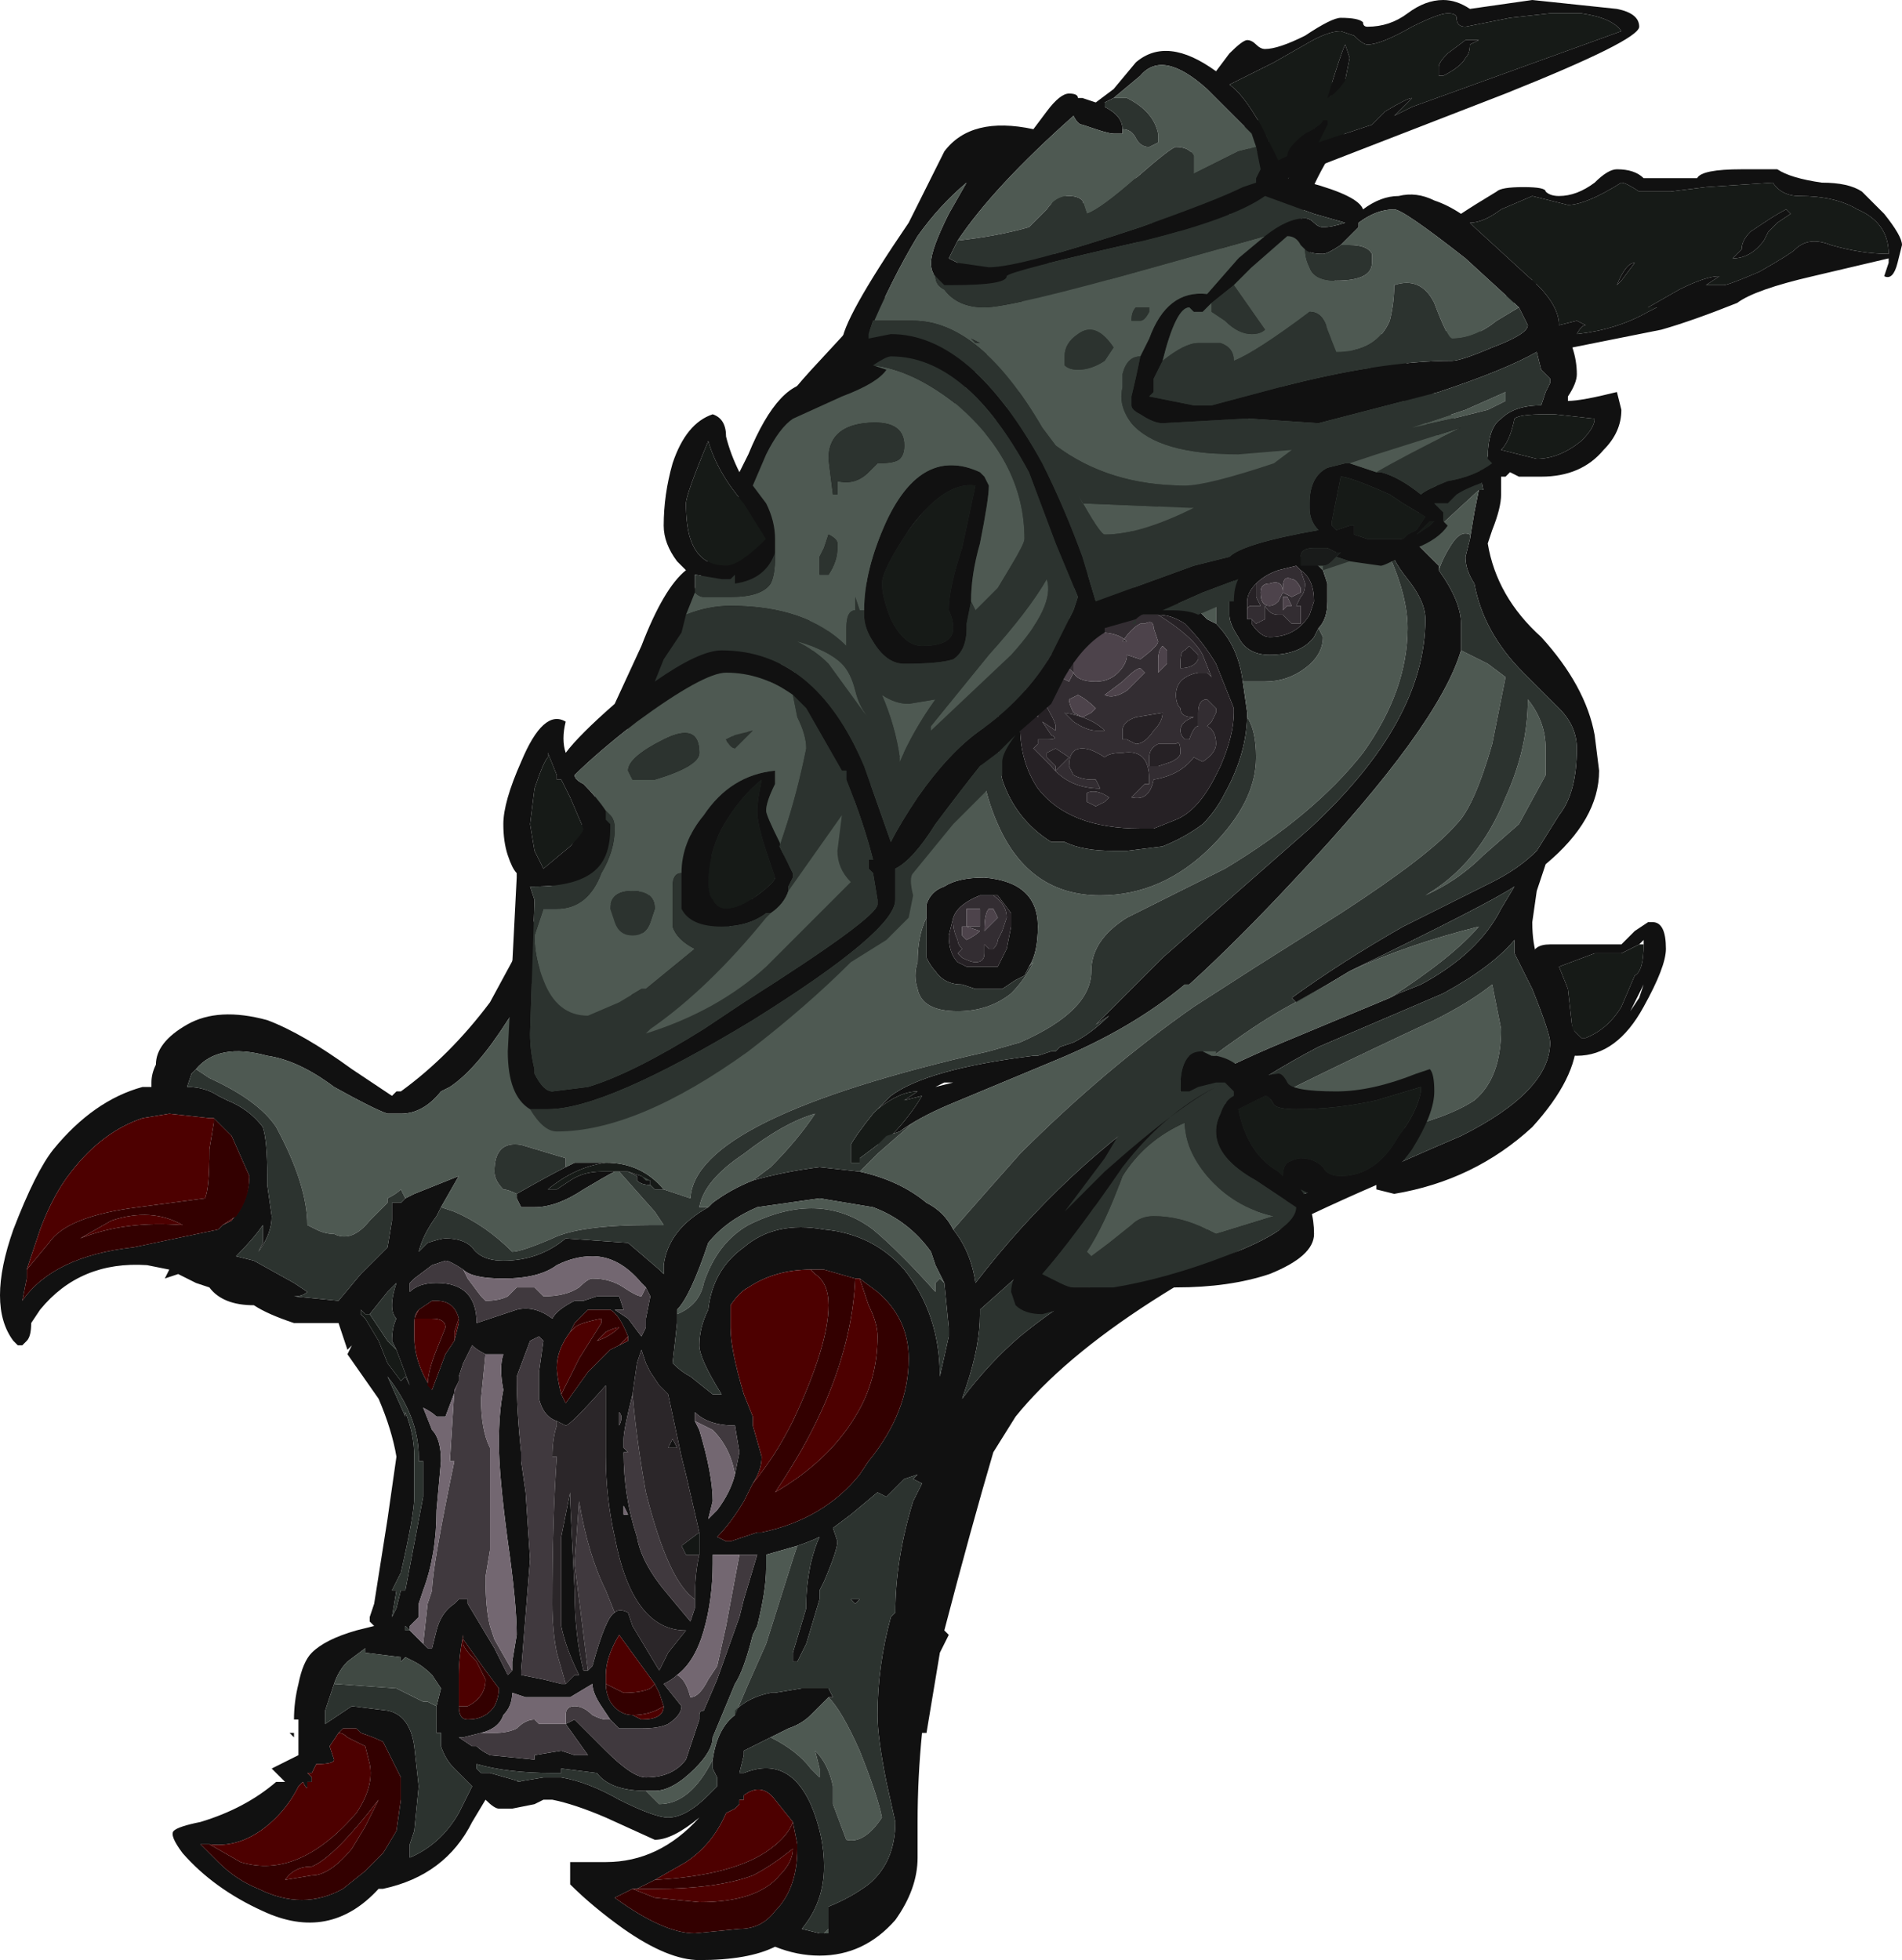 <?xml version="1.0" encoding="UTF-8" standalone="no"?>
<svg xmlns:ffdec="https://www.free-decompiler.com/flash" xmlns:xlink="http://www.w3.org/1999/xlink" ffdec:objectType="frame" height="154.0px" width="149.45px" xmlns="http://www.w3.org/2000/svg">
  <g transform="matrix(1.0, 0.0, 0.0, 1.0, 5.25, 141.75)">
    <use ffdec:characterId="12" height="22.0" transform="matrix(7.0, 0.0, 0.0, 7.0, -5.25, -141.75)" width="21.35" xlink:href="#shape0"/>
  </g>
  <defs>
    <g id="shape0" transform="matrix(1.0, 0.0, 0.0, 1.0, 0.75, 20.25)">
      <path d="M12.7 -17.95 L13.55 -17.7 Q13.6 -18.1 13.85 -18.5 L14.3 -19.4 12.55 -18.0 12.7 -17.95 M14.95 -19.65 L14.45 -18.9 Q13.95 -18.25 13.8 -17.6 L16.1 -14.95 16.1 -14.7 Q16.1 -14.55 16.0 -14.3 L15.95 -14.15 Q16.05 -13.55 16.55 -13.1 17.05 -12.55 17.15 -12.0 L17.2 -11.6 Q17.2 -11.05 16.6 -10.55 L16.5 -10.25 16.45 -9.9 Q16.45 -9.4 16.7 -9.25 L16.95 -8.6 Q16.95 -8.15 16.45 -7.6 15.8 -7.0 14.9 -6.85 L14.7 -6.9 14.7 -6.95 Q11.7 -5.65 10.65 -4.35 L10.4 -3.95 Q10.15 -3.1 9.85 -1.95 L9.9 -1.9 9.8 -1.7 9.65 -0.8 9.6 -0.8 Q9.55 -0.3 9.55 0.2 L9.55 0.6 Q9.55 0.95 9.3 1.3 8.95 1.7 8.45 1.7 8.2 1.7 7.95 1.6 7.65 1.75 7.1 1.75 6.75 1.75 6.25 1.4 5.9 1.15 5.65 0.9 L5.65 0.65 6.05 0.65 Q6.65 0.65 7.1 0.15 6.8 0.4 6.6 0.4 L6.05 0.15 Q5.7 0.0 5.45 -0.05 L5.35 -0.05 5.25 0.0 5.0 0.05 4.85 0.05 Q4.8 0.05 4.7 -0.05 L4.55 0.2 Q4.25 0.8 3.55 0.95 L3.5 0.95 Q2.95 1.55 2.2 1.2 1.65 0.95 1.3 0.55 1.15 0.35 1.2 0.3 1.25 0.25 1.5 0.2 2.0 0.05 2.35 -0.25 L2.45 -0.25 2.3 -0.4 2.6 -0.55 2.6 -0.95 2.55 -0.95 Q2.55 -1.15 2.6 -1.35 2.65 -1.6 2.75 -1.7 2.9 -1.85 3.25 -1.95 L3.45 -2.0 3.4 -2.05 3.4 -2.1 3.45 -2.25 3.6 -3.2 3.7 -3.9 Q3.65 -4.2 3.5 -4.55 L3.15 -5.05 3.2 -5.15 3.15 -5.1 3.05 -5.4 2.55 -5.4 Q2.25 -5.5 2.1 -5.6 1.75 -5.6 1.6 -5.8 L1.45 -5.85 Q1.35 -5.9 1.25 -5.95 L1.1 -5.9 1.15 -6.0 0.9 -6.05 Q0.15 -6.1 -0.3 -5.55 L-0.4 -5.4 Q-0.4 -5.25 -0.45 -5.2 -0.55 -5.1 -0.5 -5.15 L-0.55 -5.15 -0.6 -5.2 Q-0.9 -5.6 -0.6 -6.45 -0.35 -7.1 -0.15 -7.35 0.3 -7.9 0.85 -8.05 L0.95 -8.05 0.95 -8.1 Q0.95 -8.2 1.0 -8.3 1.0 -8.55 1.35 -8.75 1.7 -8.95 2.25 -8.8 2.65 -8.65 3.2 -8.25 L3.65 -7.95 3.7 -8.0 3.75 -8.0 Q4.3 -8.4 4.75 -9.0 L5.4 -10.2 7.65 -14.9 Q7.65 -15.35 8.45 -16.2 L9.05 -16.85 14.95 -19.65 M11.65 -18.7 L11.25 -18.35 10.95 -17.75 11.6 -18.5 11.65 -18.7 M12.35 -17.75 L12.3 -17.75 12.35 -17.75 M6.85 -11.05 L7.7 -10.15 6.4 -8.65 6.3 -8.6 6.25 -8.6 6.55 -10.3 5.55 -9.85 Q5.4 -9.45 4.95 -8.8 4.6 -8.25 4.3 -8.05 L4.2 -8.0 Q4.0 -7.75 3.75 -7.75 L3.7 -7.75 3.6 -7.75 Q3.45 -7.8 3.0 -8.05 2.6 -8.35 2.25 -8.4 1.7 -8.55 1.45 -8.25 L1.4 -8.2 1.35 -8.05 Q1.55 -8.05 1.7 -7.95 L1.8 -7.9 Q2.05 -7.8 2.2 -7.6 2.25 -7.45 2.25 -7.05 L2.25 -6.95 2.3 -6.6 Q2.3 -6.4 2.15 -6.2 L2.2 -6.3 2.2 -6.5 Q2.1 -6.35 1.9 -6.15 L2.1 -6.1 2.55 -5.85 2.7 -5.75 Q2.65 -5.7 2.55 -5.7 L3.05 -5.65 3.3 -5.95 3.6 -6.25 3.65 -6.55 3.65 -6.75 3.75 -6.75 3.8 -6.8 3.9 -6.85 4.4 -7.05 4.2 -6.7 4.15 -6.6 Q4.0 -6.4 3.95 -6.2 L4.05 -6.3 Q4.2 -6.35 4.25 -6.35 4.45 -6.35 4.55 -6.25 4.65 -6.1 4.9 -6.1 5.3 -6.1 5.6 -6.35 L6.3 -6.3 6.65 -6.0 6.7 -5.95 6.7 -6.05 Q6.75 -6.45 7.2 -6.7 L7.25 -6.75 Q7.45 -6.9 7.7 -7.0 8.05 -7.1 8.45 -7.15 L8.9 -7.1 Q9.35 -7.0 9.65 -6.75 9.85 -6.65 9.95 -6.45 10.15 -6.2 10.2 -5.85 11.2 -7.15 12.5 -8.0 13.05 -8.3 13.65 -8.55 L14.85 -9.05 14.95 -9.1 15.2 -9.2 Q15.85 -9.55 16.1 -10.05 L16.25 -10.3 Q15.95 -10.1 14.4 -9.35 L14.15 -9.2 13.8 -9.0 13.75 -9.05 Q14.3 -9.45 15.0 -9.85 L16.0 -10.35 Q16.3 -10.5 16.5 -10.7 L16.75 -11.1 Q16.95 -11.35 16.95 -11.85 16.95 -12.1 16.75 -12.3 L16.35 -12.7 Q15.9 -13.15 15.8 -13.7 15.7 -13.85 15.7 -14.0 L15.75 -14.2 15.8 -14.5 15.85 -14.75 15.9 -14.75 15.85 -15.0 15.6 -15.15 14.25 -16.5 13.15 -17.35 11.25 -17.65 6.85 -11.05 M16.7 -17.25 L15.85 -16.75 15.35 -16.45 15.6 -16.3 16.7 -17.25 M3.7 -7.75 L3.7 -7.75 M6.55 -6.95 Q6.45 -6.95 6.4 -7.0 L6.4 -7.05 6.3 -7.1 6.45 -7.05 6.55 -7.0 6.55 -6.95 M9.1 -7.8 L9.25 -7.95 Q9.65 -8.25 10.85 -8.4 L10.9 -8.4 11.05 -8.45 11.1 -8.45 11.15 -8.5 11.3 -8.55 Q11.5 -8.65 11.7 -8.85 L11.55 -8.75 12.3 -9.5 13.95 -10.95 Q15.25 -12.15 15.25 -13.3 15.25 -13.5 15.05 -13.75 14.85 -14.0 14.85 -14.15 L15.15 -14.15 15.4 -13.9 15.4 -13.85 Q15.65 -13.5 15.65 -13.25 L15.65 -12.95 Q15.4 -12.1 13.8 -10.4 13.15 -9.7 12.6 -9.2 L12.55 -9.2 Q11.95 -8.7 11.1 -8.35 L9.9 -7.85 Q9.55 -7.7 9.35 -7.55 L9.2 -7.5 9.1 -7.4 9.25 -7.5 Q9.45 -7.7 9.6 -7.95 L9.4 -7.9 9.55 -8.0 Q9.35 -8.0 9.1 -7.8 M10.55 -12.85 L11.85 -13.7 12.7 -13.4 12.8 -13.3 12.9 -13.25 Q13.15 -13.0 13.2 -12.6 L13.25 -12.25 Q13.25 -11.8 13.0 -11.35 12.9 -11.15 12.75 -11.0 12.55 -10.85 12.3 -10.75 L11.9 -10.7 11.75 -10.7 Q11.4 -10.7 11.2 -10.8 L11.05 -10.8 Q10.65 -11.05 10.5 -11.5 10.45 -11.7 10.45 -12.15 L10.55 -12.85 M13.1 -13.75 Q13.2 -14.15 13.6 -14.1 L14.0 -13.95 14.1 -13.85 14.15 -13.7 14.15 -13.5 Q14.15 -13.3 14.05 -13.2 L14.0 -13.1 Q13.85 -12.9 13.5 -12.9 13.25 -12.9 13.15 -13.1 13.05 -13.25 13.05 -13.35 L13.05 -13.5 13.1 -13.75 M10.8 -12.65 L10.75 -12.45 10.7 -12.1 Q10.7 -11.7 10.9 -11.4 11.25 -10.95 12.05 -10.95 L12.2 -10.95 12.45 -11.05 Q12.7 -11.15 12.9 -11.55 L12.95 -11.65 Q13.1 -12.0 13.1 -12.25 L13.1 -12.3 12.9 -12.8 Q12.75 -13.05 12.55 -13.25 12.4 -13.35 12.25 -13.35 L11.9 -13.35 10.95 -12.85 10.8 -12.65 M6.05 -7.2 Q5.7 -7.15 5.4 -6.9 L5.5 -6.9 5.65 -7.0 Q5.8 -7.1 6.0 -7.1 L6.15 -7.1 Q6.05 -7.05 5.8 -6.9 5.5 -6.7 5.25 -6.7 L5.1 -6.7 5.05 -6.8 5.05 -6.85 Q5.4 -7.05 5.6 -7.15 L5.7 -7.2 6.05 -7.2 M10.45 -10.2 L10.25 -10.2 Q10.0 -10.1 9.95 -9.95 L9.9 -9.75 Q9.9 -9.55 10.0 -9.45 L10.1 -9.4 10.45 -9.4 10.55 -9.6 10.6 -9.85 10.6 -10.0 10.45 -10.2 M10.8 -9.4 L10.75 -9.3 10.65 -9.25 10.5 -9.15 10.2 -9.15 10.05 -9.2 Q9.85 -9.2 9.75 -9.35 9.7 -9.4 9.65 -9.5 9.65 -9.55 9.65 -9.75 L9.65 -9.95 9.65 -10.1 Q9.7 -10.25 9.85 -10.3 10.0 -10.4 10.3 -10.4 10.9 -10.35 10.9 -9.85 10.9 -9.55 10.8 -9.4 M9.75 -8.05 L9.95 -8.1 9.85 -8.1 9.75 -8.05 M1.65 -7.7 L1.6 -7.7 1.15 -7.75 0.85 -7.7 Q0.4 -7.55 0.05 -7.1 -0.15 -6.85 -0.3 -6.45 L-0.45 -6.0 -0.45 -5.9 -0.5 -5.65 Q-0.15 -6.15 0.75 -6.25 L1.7 -6.45 1.75 -6.5 1.85 -6.55 Q2.05 -6.8 2.05 -7.05 L1.85 -7.5 1.65 -7.7 M4.45 -6.0 Q4.3 -6.1 4.25 -6.1 L4.1 -6.05 3.9 -5.9 3.85 -5.85 3.85 -5.75 Q3.95 -5.85 4.15 -5.85 4.6 -5.85 4.6 -5.4 L5.05 -5.55 Q5.25 -5.6 5.45 -5.45 5.5 -5.55 5.7 -5.65 L5.8 -5.65 5.95 -5.7 6.2 -5.7 6.25 -5.55 6.15 -5.55 6.3 -5.45 6.45 -5.25 6.5 -5.35 6.5 -5.45 6.55 -5.7 6.5 -5.8 6.45 -5.85 Q6.2 -6.15 5.9 -6.15 5.7 -6.15 5.5 -6.05 5.3 -5.9 4.9 -5.9 4.55 -5.9 4.45 -6.0 M4.35 -5.2 L4.4 -5.4 4.4 -5.45 Q4.35 -5.65 4.15 -5.65 L4.1 -5.65 3.95 -5.55 Q3.9 -5.5 3.9 -5.4 L3.9 -5.25 Q3.9 -4.95 4.1 -4.65 L4.25 -5.05 4.35 -5.2 M6.3 -5.25 Q6.2 -5.5 6.1 -5.55 L5.85 -5.55 5.7 -5.4 5.65 -5.3 Q5.5 -5.1 5.5 -4.9 5.5 -4.8 5.55 -4.6 L5.6 -4.5 5.85 -4.85 6.1 -5.1 6.3 -5.2 6.3 -5.25 M3.35 -5.5 L3.3 -5.55 3.3 -5.5 3.35 -5.45 3.5 -5.2 3.6 -4.95 3.75 -4.75 3.8 -4.8 3.85 -4.7 3.7 -5.1 3.65 -5.2 Q3.65 -5.35 3.7 -5.45 3.65 -5.5 3.65 -5.6 3.65 -5.7 3.7 -5.85 L3.6 -5.75 3.4 -5.5 3.35 -5.5 3.35 -5.5 M3.75 -6.15 L3.75 -6.15 M4.4 -4.75 L4.25 -4.35 4.15 -4.35 Q4.1 -4.4 4.0 -4.45 L4.1 -4.2 Q4.2 -4.1 4.2 -3.85 L4.15 -3.3 Q4.15 -2.8 4.0 -2.4 L3.95 -2.25 3.95 -2.1 3.85 -2.0 3.85 -1.95 4.0 -1.8 4.05 -1.75 4.1 -1.75 4.15 -1.95 Q4.2 -2.15 4.35 -2.25 L4.4 -2.3 4.5 -2.3 4.5 -2.25 4.8 -1.75 4.95 -1.45 5.0 -1.5 5.0 -1.6 5.05 -1.9 Q5.05 -2.25 4.95 -2.95 4.85 -3.7 4.85 -4.05 4.85 -4.4 4.9 -4.65 4.85 -4.9 4.9 -5.05 L4.7 -5.05 Q4.6 -5.1 4.55 -5.15 L4.45 -4.95 4.4 -4.8 4.4 -4.75 M4.95 -1.45 L4.95 -1.45 M3.8 -4.4 Q3.9 -4.15 3.9 -3.9 L3.9 -3.45 Q3.9 -3.25 3.75 -2.6 L3.65 -2.4 3.7 -2.4 3.65 -2.1 3.7 -2.2 3.75 -2.4 3.8 -2.4 4.0 -3.45 4.0 -3.85 3.95 -3.85 3.95 -3.9 Q3.95 -4.35 3.6 -4.8 L3.8 -4.35 3.8 -4.4 M5.5 -4.3 Q5.35 -4.35 5.3 -4.55 L5.3 -4.85 5.35 -5.2 5.3 -5.25 5.2 -5.2 5.05 -4.8 Q5.05 -4.4 5.1 -3.95 L5.1 -3.85 5.15 -3.5 5.2 -2.75 5.1 -1.5 5.1 -1.45 5.35 -1.4 5.55 -1.35 5.6 -1.35 5.7 -1.45 5.75 -1.45 Q5.6 -1.75 5.55 -2.0 L5.55 -3.0 5.65 -3.5 5.65 -3.4 5.7 -2.4 Q5.7 -1.9 5.8 -1.5 L5.85 -1.5 5.9 -1.55 Q6.05 -2.1 6.15 -2.15 6.2 -2.2 6.3 -2.15 L6.35 -2.0 6.65 -1.5 6.75 -1.7 6.95 -1.95 Q6.35 -1.95 6.15 -3.0 6.05 -3.45 6.05 -3.9 L6.05 -4.1 Q6.05 -4.6 6.05 -4.7 5.65 -4.25 5.6 -4.25 L5.5 -4.3 M2.5 -0.8 L2.55 -0.8 2.55 -0.75 2.5 -0.8 M3.05 -0.8 L2.95 -0.65 3.0 -0.5 Q3.0 -0.45 2.8 -0.45 L2.75 -0.35 2.7 -0.35 2.75 -0.3 2.75 -0.25 2.7 -0.25 2.7 -0.2 Q2.7 -0.15 2.65 -0.25 L2.6 -0.2 Q2.5 0.0 2.35 0.15 2.0 0.5 1.6 0.45 L1.5 0.45 1.7 0.65 Q1.9 0.85 2.15 0.95 2.65 1.2 3.1 0.95 L3.35 0.75 3.55 0.55 3.7 0.3 3.75 -0.05 3.75 -0.3 Q3.65 -0.5 3.55 -0.7 3.45 -0.75 3.3 -0.8 L3.25 -0.85 3.1 -0.85 3.05 -0.8 M4.45 -1.85 L4.45 -1.9 Q4.4 -1.65 4.4 -1.45 L4.4 -1.1 Q4.4 -0.95 4.5 -0.95 4.7 -0.95 4.8 -1.1 4.85 -1.2 4.85 -1.3 L4.7 -1.5 4.45 -1.85 M3.85 -1.95 L3.8 -2.0 3.8 -1.95 3.85 -1.95 M4.15 -1.1 L4.2 -1.3 4.1 -1.45 Q4.0 -1.55 3.9 -1.6 L3.8 -1.65 3.75 -1.6 3.75 -1.65 3.35 -1.7 3.35 -1.75 3.15 -1.6 Q3.05 -1.5 3.0 -1.35 L2.9 -1.05 2.9 -0.9 3.2 -1.1 3.6 -1.05 Q3.85 -1.0 3.9 -0.65 L3.95 -0.2 3.9 0.3 3.85 0.45 3.85 0.6 Q4.2 0.45 4.4 0.1 L4.55 -0.2 4.35 -0.4 Q4.25 -0.5 4.2 -0.65 L4.2 -0.8 4.15 -0.8 4.15 -1.1 M6.1 -0.95 L6.0 -1.1 Q5.9 -1.25 5.9 -1.35 L5.65 -1.2 5.15 -1.2 5.0 -1.25 Q5.0 -1.1 4.9 -1.0 4.85 -0.85 4.65 -0.8 L4.45 -0.75 4.4 -0.75 4.55 -0.65 4.6 -0.65 Q4.65 -0.6 4.75 -0.55 L5.25 -0.5 5.25 -0.55 5.55 -0.6 5.7 -0.55 5.85 -0.55 5.6 -0.9 5.7 -0.95 6.05 -0.6 Q6.35 -0.3 6.5 -0.3 6.8 -0.3 6.95 -0.5 L7.1 -0.95 7.1 -1.0 Q7.1 -1.05 7.15 -1.05 L7.3 -1.4 7.55 -2.1 7.6 -2.3 7.75 -2.8 7.55 -2.8 7.25 -2.8 7.25 -2.7 Q7.25 -2.3 7.15 -1.95 7.05 -1.6 6.85 -1.45 6.8 -1.4 6.7 -1.35 L6.9 -1.1 Q6.9 -1.0 6.75 -0.9 6.65 -0.85 6.45 -0.85 L6.2 -0.85 6.1 -0.95 M6.5 -0.15 Q6.1 -0.15 5.95 -0.35 L5.55 -0.4 5.55 -0.35 5.45 -0.35 Q4.95 -0.35 4.6 -0.45 L4.6 -0.4 4.65 -0.35 4.75 -0.35 5.1 -0.25 5.05 -0.25 5.35 -0.3 5.55 -0.3 Q5.85 -0.25 6.2 -0.05 6.6 0.15 6.75 0.15 6.95 0.15 7.2 -0.1 L7.3 -0.2 7.3 -0.3 7.25 -0.4 7.25 -0.5 Q7.3 -0.85 7.5 -1.0 L7.5 -1.05 Q7.65 -1.2 7.9 -1.25 L7.95 -1.25 8.25 -1.3 8.55 -1.3 8.6 -1.2 8.55 -1.2 8.35 -1.0 Q8.25 -0.9 8.1 -0.85 L7.9 -0.75 7.6 -0.6 7.6 -0.55 7.55 -0.35 7.6 -0.35 Q8.1 -0.55 8.35 0.0 8.5 0.35 8.5 0.7 8.5 1.1 8.25 1.4 L8.45 1.45 8.5 1.45 8.55 1.45 8.55 1.35 8.55 1.15 Q8.8 1.05 9.0 0.9 9.3 0.65 9.3 0.2 L9.2 -0.25 Q9.1 -0.75 9.1 -1.0 9.1 -1.55 9.25 -2.1 L9.3 -2.15 Q9.3 -2.75 9.5 -3.4 L9.6 -3.6 9.5 -3.65 9.55 -3.7 9.4 -3.65 9.2 -3.45 9.1 -3.5 8.8 -3.25 8.6 -3.1 8.65 -2.95 Q8.65 -2.85 8.5 -2.5 L8.45 -2.4 8.45 -2.3 8.3 -1.8 8.2 -1.6 8.15 -1.6 8.15 -1.7 8.3 -2.2 8.3 -2.25 Q8.3 -2.45 8.35 -2.7 8.4 -2.9 8.45 -3.0 8.35 -2.95 8.2 -2.9 L7.85 -2.8 7.85 -2.65 Q7.85 -2.4 7.75 -2.0 L7.7 -1.9 Q7.6 -1.5 7.5 -1.35 L7.25 -0.75 Q7.25 -0.6 7.05 -0.4 6.8 -0.15 6.6 -0.15 L6.5 -0.15 M10.25 -5.5 Q10.25 -5.15 10.1 -4.7 L10.05 -4.55 Q10.35 -4.95 10.7 -5.25 12.1 -6.4 14.75 -7.1 14.95 -7.2 15.65 -7.5 16.65 -8.0 16.65 -8.55 16.65 -8.65 16.45 -9.15 L16.25 -9.55 16.25 -9.7 Q16.0 -9.4 15.45 -9.1 L14.05 -8.5 Q12.9 -7.9 11.65 -6.8 L10.25 -5.55 10.25 -5.5 M8.9 -5.9 L8.85 -5.9 8.5 -6.0 8.35 -6.0 Q7.95 -6.0 7.65 -5.8 7.55 -5.75 7.45 -5.6 7.45 -5.5 7.45 -5.35 7.45 -5.1 7.6 -4.6 L7.7 -4.35 7.7 -4.25 7.8 -3.9 Q7.8 -3.75 7.7 -3.6 L7.6 -3.4 Q7.45 -3.15 7.3 -3.0 L7.4 -2.95 7.45 -2.95 7.75 -3.05 7.8 -3.05 Q8.5 -3.2 8.9 -3.7 L9.0 -3.85 Q9.45 -4.4 9.45 -5.0 9.45 -5.45 9.1 -5.75 L8.9 -5.9 M9.85 -5.85 L9.75 -6.05 9.7 -6.2 Q9.45 -6.55 9.05 -6.7 L8.45 -6.8 7.75 -6.7 Q7.4 -6.55 7.2 -6.3 7.0 -5.7 6.85 -5.55 L6.85 -5.5 6.85 -5.4 6.8 -4.95 Q6.9 -4.85 7.0 -4.8 L7.25 -4.6 7.35 -4.6 Q7.1 -5.0 7.1 -5.15 7.1 -5.35 7.2 -5.55 7.25 -6.0 7.6 -6.25 7.95 -6.55 8.5 -6.45 9.05 -6.4 9.4 -6.0 9.8 -5.5 9.8 -4.8 L9.9 -5.25 9.9 -5.35 9.85 -5.85 M7.1 -3.05 L6.95 -3.7 6.9 -3.9 6.75 -4.6 6.65 -4.7 6.55 -4.85 6.5 -4.95 6.45 -5.1 6.4 -4.95 6.35 -4.6 Q6.25 -4.2 6.25 -4.1 L6.25 -4.0 6.3 -3.95 6.25 -3.95 Q6.25 -3.45 6.4 -3.0 6.45 -2.7 6.75 -2.35 L7.0 -2.05 7.05 -2.2 7.05 -2.3 Q7.05 -2.6 7.1 -2.8 L7.1 -3.05 M6.2 -4.4 L6.2 -4.25 Q6.25 -4.35 6.2 -4.4 M6.25 -3.55 L6.25 -3.45 Q6.25 -3.55 6.25 -3.6 L6.25 -3.55 M6.2 -3.95 L6.2 -3.95 M7.05 -4.3 L7.1 -4.2 Q7.25 -3.7 7.25 -3.4 L7.2 -3.2 7.3 -3.3 Q7.45 -3.5 7.5 -3.7 L7.55 -3.95 7.5 -4.25 Q7.2 -4.25 7.05 -4.4 L7.05 -4.3 M6.85 -4.0 L6.75 -4.0 6.8 -4.1 6.85 -4.0 M6.25 -3.25 L6.3 -3.25 6.25 -3.35 6.25 -3.25 M6.7 -1.1 L6.65 -1.25 6.6 -1.35 6.2 -1.9 Q6.05 -1.65 6.05 -1.45 L6.05 -1.35 Q6.05 -1.25 6.1 -1.15 6.2 -1.0 6.35 -1.0 L6.45 -0.95 Q6.7 -0.95 6.7 -1.1 M8.15 0.2 L7.95 -0.05 Q7.8 -0.25 7.6 -0.1 L7.6 -0.05 7.55 -0.05 7.55 0.0 7.5 0.05 7.4 0.1 Q7.25 0.45 6.95 0.65 L6.6 0.85 6.4 0.95 6.35 0.95 6.15 1.05 Q6.7 1.45 7.05 1.45 L7.55 1.4 Q7.8 1.4 7.95 1.2 8.2 0.95 8.2 0.5 L8.2 0.45 8.15 0.2 M8.9 -2.3 L8.85 -2.25 8.8 -2.3 8.9 -2.3 M13.85 -13.85 L13.8 -13.9 13.6 -13.85 Q13.45 -13.8 13.35 -13.7 13.25 -13.6 13.25 -13.5 L13.25 -13.4 13.25 -13.3 13.3 -13.3 13.3 -13.25 Q13.4 -13.1 13.5 -13.1 13.8 -13.1 13.95 -13.35 L14.0 -13.5 Q14.0 -13.75 13.85 -13.85" fill="#111111" fill-rule="evenodd" stroke="none"/>
      <path d="M14.3 -19.4 L13.85 -18.5 Q13.6 -18.1 13.55 -17.7 L12.7 -17.95 14.3 -19.4 M11.25 -18.35 L11.65 -18.7 11.25 -18.35 M11.6 -18.5 L10.95 -17.75 11.6 -18.5 M12.35 -17.75 L12.3 -17.75 12.2 -17.75 11.25 -17.65 13.15 -17.35 13.1 -17.4 12.4 -17.7 12.35 -17.75 M16.7 -17.25 L15.6 -16.3 16.7 -17.25 M15.35 -16.45 L15.85 -16.75 15.35 -16.45 M6.7 -6.9 L6.6 -6.9 6.55 -6.95 6.55 -7.0 6.5 -7.0 6.45 -7.05 6.3 -7.1 6.2 -7.1 6.15 -7.1 6.0 -7.1 Q5.8 -7.1 5.65 -7.0 L5.5 -6.9 5.4 -6.9 Q5.7 -7.15 6.05 -7.2 6.45 -7.2 6.7 -6.9 M9.1 -7.8 Q9.35 -8.0 9.55 -8.0 L9.4 -7.9 9.6 -7.95 Q9.45 -7.7 9.25 -7.5 L9.1 -7.4 8.9 -7.25 8.9 -7.2 8.8 -7.2 8.8 -7.4 Q8.85 -7.5 9.05 -7.75 L9.1 -7.8 M3.35 -5.45 L3.3 -5.5 3.3 -5.55 3.35 -5.5 3.4 -5.5 3.6 -5.2 3.7 -5.1 3.85 -4.7 3.8 -4.8 3.75 -4.75 3.6 -4.95 3.5 -5.2 3.35 -5.45 3.35 -5.5 3.35 -5.45" fill="#161a17" fill-rule="evenodd" stroke="none"/>
      <path d="M12.2 -17.75 L6.85 -11.05 11.25 -17.65 12.2 -17.75 M7.7 -10.15 L14.25 -16.5 15.6 -15.15 14.85 -14.0 Q15.05 -13.55 15.05 -13.2 15.05 -12.5 14.55 -11.8 14.0 -11.1 13.0 -10.5 L11.9 -9.95 Q11.5 -9.7 11.5 -9.35 11.5 -8.9 10.7 -8.55 L10.35 -8.45 Q7.05 -7.7 7.0 -6.8 L6.7 -6.9 Q6.45 -7.2 6.05 -7.2 L5.7 -7.2 5.6 -7.15 5.6 -7.25 5.1 -7.4 Q4.8 -7.45 4.8 -7.1 4.8 -7.0 4.9 -6.9 4.95 -6.9 5.05 -6.85 L5.05 -6.8 5.1 -6.7 5.25 -6.7 Q5.5 -6.7 5.8 -6.9 6.05 -7.05 6.15 -7.1 L6.2 -7.1 6.6 -6.65 6.7 -6.5 6.55 -6.5 Q5.75 -6.5 5.45 -6.35 5.1 -6.2 5.0 -6.2 4.7 -6.5 4.35 -6.65 L4.2 -6.7 4.4 -7.05 3.9 -6.85 3.8 -6.8 3.75 -6.9 Q3.7 -6.85 3.6 -6.8 L3.6 -6.75 3.4 -6.55 Q3.2 -6.3 3.0 -6.4 2.9 -6.4 2.8 -6.45 L2.7 -6.5 Q2.7 -6.95 2.35 -7.6 2.15 -7.9 1.6 -8.15 L1.45 -8.25 Q1.7 -8.55 2.25 -8.4 2.6 -8.35 3.0 -8.05 3.45 -7.8 3.6 -7.75 L3.7 -7.75 3.75 -7.75 Q4.0 -7.75 4.2 -8.0 L4.3 -8.05 Q4.6 -8.25 4.95 -8.8 5.4 -9.45 5.55 -9.85 L6.55 -10.3 6.25 -8.6 6.3 -8.6 6.4 -8.65 7.7 -10.15 M13.1 -17.4 L12.4 -17.7 13.1 -17.4 M15.85 -14.75 L15.8 -14.5 15.75 -14.2 15.75 -14.25 Q15.65 -14.3 15.55 -14.15 15.45 -14.0 15.4 -13.85 L15.4 -13.9 15.15 -14.15 15.2 -14.15 15.85 -14.75 M14.15 -9.2 L14.4 -9.35 Q15.05 -9.65 15.85 -9.85 15.55 -9.5 14.85 -9.05 L13.65 -8.55 Q13.05 -8.3 12.5 -8.0 L12.1 -7.8 Q13.15 -8.65 13.7 -8.95 L14.15 -9.2 M9.95 -6.45 Q9.85 -6.65 9.65 -6.75 9.35 -7.0 8.9 -7.1 L9.1 -7.3 9.5 -7.65 9.35 -7.55 Q9.55 -7.7 9.9 -7.85 L11.1 -8.35 Q11.95 -8.7 12.55 -9.2 L12.6 -9.2 Q13.15 -9.7 13.8 -10.4 15.4 -12.1 15.65 -12.95 L15.95 -12.8 16.15 -12.65 Q16.1 -12.4 16.0 -11.9 15.8 -11.2 15.6 -11.0 15.3 -10.65 14.3 -10.0 L13.35 -9.4 12.65 -8.95 Q11.65 -8.25 10.7 -7.3 10.3 -6.85 9.95 -6.45 M7.7 -7.0 Q7.45 -6.9 7.25 -6.75 L7.2 -6.7 7.1 -6.7 Q7.15 -7.0 7.6 -7.3 8.05 -7.65 8.4 -7.75 8.2 -7.45 7.9 -7.15 L7.7 -7.0 M6.4 -7.05 L6.3 -7.1 6.4 -7.05 M10.55 -12.85 L10.25 -11.95 Q10.25 -11.45 10.45 -11.0 10.8 -10.2 11.6 -10.2 12.3 -10.2 12.85 -10.75 13.35 -11.25 13.35 -11.75 13.35 -12.05 13.25 -12.2 L13.25 -12.25 13.2 -12.6 13.45 -12.6 Q13.7 -12.6 13.9 -12.75 14.1 -12.9 14.1 -13.1 L14.05 -13.2 Q14.15 -13.3 14.15 -13.5 L14.15 -13.7 14.1 -13.85 14.0 -13.95 13.6 -14.1 Q13.2 -14.15 13.1 -13.75 L12.9 -13.55 Q12.9 -13.5 12.9 -13.25 L12.8 -13.3 12.7 -13.4 11.85 -13.7 10.55 -12.85 M9.65 -9.95 Q9.55 -9.75 9.55 -9.45 9.5 -9.3 9.55 -9.15 9.6 -8.9 10.0 -8.9 10.35 -8.9 10.6 -9.1 10.75 -9.25 10.85 -9.45 L10.8 -9.4 Q10.9 -9.55 10.9 -9.85 10.9 -10.35 10.3 -10.4 10.0 -10.4 9.85 -10.3 9.7 -10.25 9.65 -10.1 L9.65 -9.95 M3.7 -7.65 L3.7 -7.65 M3.65 -7.15 L3.65 -7.15 M6.5 -0.15 L6.6 -0.15 Q6.8 -0.15 7.05 -0.4 7.25 -0.6 7.25 -0.75 L7.5 -1.35 Q7.6 -1.5 7.7 -1.9 L7.75 -2.0 Q7.85 -2.4 7.85 -2.65 L7.85 -2.8 8.2 -2.9 8.15 -2.75 7.85 -1.8 7.65 -1.35 7.5 -1.0 Q7.3 -0.85 7.25 -0.5 7.0 0.0 6.65 0.0 L6.5 -0.15 M8.55 1.35 L8.55 1.45 8.5 1.45 8.55 1.4 8.55 1.35 M7.6 -0.35 L7.55 -0.35 7.6 -0.35 M7.9 -0.75 L8.1 -0.85 Q8.25 -0.9 8.35 -1.0 L8.55 -1.2 Q8.7 -1.05 8.9 -0.6 9.1 -0.1 9.15 0.15 8.95 0.45 8.75 0.4 L8.6 0.0 8.6 -0.2 Q8.55 -0.45 8.4 -0.6 L8.45 -0.4 8.45 -0.3 8.35 -0.4 Q8.2 -0.6 7.9 -0.75 M9.85 -5.85 L9.8 -5.9 9.75 -5.85 9.75 -5.75 Q9.35 -6.2 9.05 -6.45 8.45 -6.9 7.65 -6.5 7.3 -6.3 7.15 -5.85 7.1 -5.6 6.85 -5.5 L6.85 -5.55 Q7.0 -5.7 7.2 -6.3 7.4 -6.55 7.75 -6.7 L8.45 -6.8 9.05 -6.7 Q9.45 -6.55 9.7 -6.2 L9.75 -6.05 9.85 -5.85 M16.6 -11.8 L16.6 -11.55 16.3 -11.0 15.9 -10.65 Q15.65 -10.4 15.35 -10.25 L15.25 -10.2 Q15.85 -10.55 16.15 -11.3 16.4 -11.85 16.4 -12.4 16.6 -12.15 16.6 -11.85 L16.6 -11.8 M15.8 -7.9 Q15.5 -7.7 14.85 -7.55 L13.3 -7.8 Q13.85 -8.1 15.35 -8.8 15.75 -9.0 16.0 -9.2 L16.1 -8.7 Q16.1 -8.15 15.8 -7.9" fill="#4e5952" fill-rule="evenodd" stroke="none"/>
      <path d="M12.3 -17.75 L12.35 -17.75 12.4 -17.7 13.1 -17.4 13.15 -17.35 14.25 -16.5 7.7 -10.15 6.85 -11.05 12.2 -17.75 12.3 -17.75 M15.6 -15.15 L15.85 -15.0 15.9 -14.75 15.85 -14.75 15.2 -14.15 15.15 -14.15 14.85 -14.15 Q14.85 -14.0 15.05 -13.75 15.25 -13.5 15.25 -13.3 15.25 -12.15 13.95 -10.95 L12.3 -9.5 11.55 -8.75 11.7 -8.85 Q11.5 -8.65 11.3 -8.55 L11.15 -8.5 11.1 -8.45 11.05 -8.45 10.9 -8.4 10.85 -8.4 Q9.65 -8.25 9.25 -7.95 L9.1 -7.8 9.05 -7.75 Q8.85 -7.5 8.8 -7.4 L8.8 -7.2 8.9 -7.2 8.9 -7.25 9.1 -7.4 9.2 -7.5 9.35 -7.55 9.5 -7.65 9.1 -7.3 8.9 -7.1 8.45 -7.15 Q8.05 -7.1 7.7 -7.0 L7.9 -7.15 Q8.2 -7.45 8.4 -7.75 8.05 -7.65 7.6 -7.3 7.15 -7.0 7.1 -6.7 L7.2 -6.7 Q6.75 -6.45 6.7 -6.05 L6.7 -5.95 6.65 -6.0 6.3 -6.3 5.6 -6.35 Q5.3 -6.1 4.9 -6.1 4.65 -6.1 4.55 -6.25 4.45 -6.35 4.25 -6.35 4.2 -6.35 4.05 -6.3 L3.95 -6.2 Q4.0 -6.4 4.15 -6.6 L4.2 -6.7 4.35 -6.65 Q4.7 -6.5 5.0 -6.2 5.1 -6.2 5.45 -6.35 5.75 -6.5 6.55 -6.5 L6.7 -6.5 6.6 -6.65 6.2 -7.1 6.3 -7.1 6.4 -7.05 6.4 -7.0 Q6.45 -6.95 6.55 -6.95 L6.6 -6.9 6.7 -6.9 7.0 -6.8 Q7.05 -7.7 10.35 -8.45 L10.7 -8.55 Q11.5 -8.9 11.5 -9.35 11.5 -9.7 11.9 -9.95 L13.0 -10.5 Q14.0 -11.1 14.55 -11.8 15.05 -12.5 15.05 -13.2 15.05 -13.55 14.85 -14.0 L15.6 -15.15 M15.75 -14.2 L15.7 -14.0 Q15.7 -13.85 15.8 -13.7 15.9 -13.15 16.35 -12.7 L16.75 -12.3 Q16.95 -12.1 16.95 -11.85 16.95 -11.35 16.75 -11.1 L16.5 -10.7 Q16.3 -10.5 16.0 -10.35 L15.0 -9.85 Q14.3 -9.45 13.75 -9.05 L13.8 -9.0 14.15 -9.2 13.7 -8.95 Q13.15 -8.65 12.1 -7.8 L12.5 -8.0 Q11.2 -7.15 10.2 -5.85 10.15 -6.2 9.95 -6.45 10.3 -6.85 10.7 -7.3 11.65 -8.25 12.65 -8.95 L13.35 -9.4 14.3 -10.0 Q15.3 -10.65 15.6 -11.0 15.8 -11.2 16.0 -11.9 16.1 -12.4 16.15 -12.65 L15.95 -12.8 15.65 -12.95 15.65 -13.25 Q15.65 -13.5 15.4 -13.85 15.45 -14.0 15.55 -14.15 15.65 -14.3 15.75 -14.25 L15.75 -14.2 M14.4 -9.35 Q15.95 -10.1 16.25 -10.3 L16.1 -10.05 Q15.85 -9.55 15.2 -9.2 L14.95 -9.1 14.85 -9.05 Q15.55 -9.5 15.85 -9.85 15.05 -9.65 14.4 -9.35 M3.8 -6.8 L3.75 -6.75 3.65 -6.75 3.65 -6.55 3.6 -6.25 3.3 -5.95 3.05 -5.65 2.55 -5.7 Q2.65 -5.7 2.7 -5.75 L2.55 -5.85 2.1 -6.1 1.9 -6.15 Q2.1 -6.35 2.2 -6.5 L2.2 -6.3 2.15 -6.2 Q2.3 -6.4 2.3 -6.6 L2.25 -6.95 2.25 -7.05 Q2.25 -7.45 2.2 -7.6 2.05 -7.8 1.8 -7.9 L1.7 -7.95 Q1.55 -8.05 1.35 -8.05 L1.4 -8.2 1.45 -8.25 1.6 -8.15 Q2.15 -7.9 2.35 -7.6 2.7 -6.95 2.7 -6.5 L2.8 -6.45 Q2.9 -6.4 3.0 -6.4 3.2 -6.3 3.4 -6.55 L3.6 -6.75 3.6 -6.8 Q3.7 -6.85 3.75 -6.9 L3.8 -6.8 M6.55 -10.3 L6.25 -8.6 6.55 -10.3 M6.3 -8.6 L6.4 -8.65 6.3 -8.6 M13.25 -12.25 L13.25 -12.2 Q13.35 -12.05 13.35 -11.75 13.35 -11.25 12.85 -10.75 12.3 -10.2 11.6 -10.2 10.8 -10.2 10.45 -11.0 10.25 -11.45 10.25 -11.95 L10.55 -12.85 10.45 -12.15 Q10.45 -11.7 10.5 -11.5 10.65 -11.05 11.05 -10.8 L11.2 -10.8 Q11.4 -10.7 11.75 -10.7 L11.9 -10.7 12.3 -10.75 Q12.55 -10.85 12.75 -11.0 12.9 -11.15 13.0 -11.35 13.25 -11.8 13.25 -12.25 M12.9 -13.25 Q12.9 -13.5 12.9 -13.55 L13.1 -13.75 13.05 -13.5 13.05 -13.35 Q13.05 -13.25 13.15 -13.1 13.25 -12.9 13.5 -12.9 13.85 -12.9 14.0 -13.1 L14.05 -13.2 14.1 -13.1 Q14.1 -12.9 13.9 -12.75 13.7 -12.6 13.45 -12.6 L13.2 -12.6 Q13.15 -13.0 12.9 -13.25 M5.6 -7.15 Q5.4 -7.05 5.05 -6.85 4.95 -6.9 4.9 -6.9 4.8 -7.0 4.8 -7.1 4.8 -7.45 5.1 -7.4 L5.6 -7.25 5.6 -7.15 M9.65 -9.95 L9.65 -9.75 Q9.65 -9.55 9.65 -9.5 9.7 -9.4 9.75 -9.35 9.85 -9.2 10.05 -9.2 L10.2 -9.15 10.5 -9.15 10.65 -9.25 10.75 -9.3 10.8 -9.4 10.85 -9.45 Q10.75 -9.25 10.6 -9.1 10.35 -8.9 10.0 -8.9 9.6 -8.9 9.55 -9.15 9.5 -9.3 9.55 -9.45 9.55 -9.75 9.65 -9.95 M3.6 -6.5 L3.6 -6.5 M3.4 -5.5 L3.6 -5.75 3.7 -5.85 Q3.65 -5.7 3.65 -5.6 3.65 -5.5 3.7 -5.45 3.65 -5.35 3.65 -5.2 L3.7 -5.1 3.6 -5.2 3.4 -5.5 M3.75 -6.15 L3.75 -6.15 M3.8 -4.4 L3.8 -4.35 3.6 -4.8 Q3.95 -4.35 3.95 -3.9 L3.95 -3.85 4.0 -3.85 4.0 -3.45 3.8 -2.4 3.75 -2.4 3.7 -2.2 3.65 -2.1 3.7 -2.4 3.65 -2.4 3.75 -2.6 Q3.9 -3.25 3.9 -3.45 L3.9 -3.9 Q3.9 -4.15 3.8 -4.4 M3.85 -1.95 L3.8 -1.95 3.8 -2.0 3.85 -1.95 M4.15 -1.1 L4.15 -0.8 4.2 -0.8 4.2 -0.65 Q4.25 -0.5 4.35 -0.4 L4.55 -0.2 4.4 0.1 Q4.2 0.45 3.85 0.6 L3.85 0.45 3.9 0.3 3.95 -0.2 3.9 -0.65 Q3.85 -1.0 3.6 -1.05 L3.2 -1.1 2.9 -0.9 2.9 -1.05 3.0 -1.35 3.7 -1.3 4.0 -1.15 4.05 -1.15 4.15 -1.1 M7.25 -0.5 L7.25 -0.4 7.3 -0.3 7.3 -0.2 7.2 -0.1 Q6.95 0.15 6.75 0.15 6.6 0.15 6.2 -0.05 5.85 -0.25 5.55 -0.3 L5.35 -0.3 5.05 -0.25 5.1 -0.25 4.75 -0.35 4.65 -0.35 4.6 -0.4 4.6 -0.45 Q4.95 -0.35 5.45 -0.35 L5.55 -0.35 5.55 -0.4 5.95 -0.35 Q6.1 -0.15 6.5 -0.15 L6.65 0.0 Q7.0 0.0 7.25 -0.5 M8.2 -2.9 Q8.35 -2.95 8.45 -3.0 8.4 -2.9 8.35 -2.7 8.3 -2.45 8.3 -2.25 L8.3 -2.2 8.15 -1.7 8.15 -1.6 8.2 -1.6 8.3 -1.8 8.45 -2.3 8.45 -2.4 8.5 -2.5 Q8.65 -2.85 8.65 -2.95 L8.6 -3.1 8.8 -3.25 9.1 -3.5 9.2 -3.45 9.4 -3.65 9.55 -3.7 9.5 -3.65 9.6 -3.6 9.5 -3.4 Q9.3 -2.75 9.3 -2.15 L9.25 -2.1 Q9.1 -1.55 9.1 -1.0 9.1 -0.75 9.2 -0.25 L9.3 0.2 Q9.3 0.65 9.0 0.9 8.8 1.05 8.55 1.15 L8.55 1.35 8.55 1.4 8.5 1.45 8.45 1.45 8.25 1.4 Q8.5 1.1 8.5 0.7 8.5 0.35 8.35 0.0 8.1 -0.55 7.6 -0.35 L7.55 -0.35 7.6 -0.55 7.6 -0.6 7.9 -0.75 Q8.2 -0.6 8.35 -0.4 L8.45 -0.3 8.45 -0.4 8.4 -0.6 Q8.55 -0.45 8.6 -0.2 L8.6 0.0 8.75 0.4 Q8.95 0.45 9.15 0.15 9.1 -0.1 8.9 -0.6 8.7 -1.05 8.55 -1.2 L8.6 -1.2 8.55 -1.3 8.25 -1.3 7.95 -1.25 7.9 -1.25 Q7.65 -1.2 7.5 -1.05 L7.5 -1.0 7.65 -1.35 7.85 -1.8 8.15 -2.75 8.2 -2.9 M10.25 -5.5 L10.25 -5.55 11.65 -6.8 Q12.9 -7.9 14.05 -8.5 L15.45 -9.1 Q16.0 -9.4 16.25 -9.7 L16.25 -9.55 16.45 -9.15 Q16.65 -8.65 16.65 -8.55 16.65 -8.0 15.65 -7.5 14.95 -7.2 14.75 -7.1 12.1 -6.4 10.7 -5.25 10.35 -4.95 10.05 -4.55 L10.1 -4.7 Q10.25 -5.15 10.25 -5.5 M6.85 -5.5 Q7.1 -5.6 7.15 -5.85 7.3 -6.3 7.65 -6.5 8.45 -6.9 9.05 -6.45 9.35 -6.2 9.75 -5.75 L9.75 -5.85 9.8 -5.9 9.85 -5.85 9.9 -5.35 9.9 -5.25 9.8 -4.8 Q9.8 -5.5 9.4 -6.0 9.05 -6.4 8.5 -6.45 7.95 -6.55 7.6 -6.25 7.25 -6.0 7.2 -5.55 7.1 -5.35 7.1 -5.15 7.1 -5.0 7.35 -4.6 L7.25 -4.6 7.0 -4.8 Q6.9 -4.85 6.8 -4.95 L6.85 -5.4 6.85 -5.5 M8.9 -2.3 L8.8 -2.3 8.85 -2.25 8.9 -2.3 M16.6 -11.8 L16.6 -11.85 Q16.6 -12.15 16.4 -12.4 16.4 -11.85 16.15 -11.3 15.85 -10.55 15.25 -10.2 L15.35 -10.25 Q15.65 -10.4 15.9 -10.65 L16.3 -11.0 16.6 -11.55 16.6 -11.8 M15.8 -7.9 Q16.1 -8.15 16.1 -8.7 L16.0 -9.2 Q15.75 -9.0 15.35 -8.8 13.85 -8.1 13.3 -7.8 L14.85 -7.55 Q15.5 -7.7 15.8 -7.9" fill="#2c332f" fill-rule="evenodd" stroke="none"/>
      <path d="M14.3 -19.4 L12.7 -17.95 12.55 -18.0 14.3 -19.4 M11.25 -18.35 L11.65 -18.7 11.6 -18.5 10.95 -17.75 11.25 -18.35 M15.85 -16.75 L16.7 -17.25 15.6 -16.3 15.35 -16.45 15.85 -16.75" fill="#272e28" fill-rule="evenodd" stroke="none"/>
      <path d="M4.95 -1.45 L4.95 -1.45 M3.0 -1.35 Q3.05 -1.5 3.15 -1.6 L3.35 -1.75 3.35 -1.7 3.75 -1.65 3.75 -1.6 3.8 -1.65 3.9 -1.6 Q4.0 -1.55 4.1 -1.45 L4.2 -1.3 4.15 -1.1 4.05 -1.15 4.0 -1.15 3.7 -1.3 3.0 -1.35 M6.55 -7.0 L6.45 -7.05 6.5 -7.0 6.55 -7.0" fill="#404943" fill-rule="evenodd" stroke="none"/>
      <path d="M10.8 -12.65 L10.95 -12.85 11.9 -13.35 12.25 -13.35 Q12.65 -13.1 12.75 -12.9 L12.85 -12.65 12.8 -12.7 12.7 -12.7 Q12.45 -12.65 12.45 -12.45 12.45 -12.35 12.5 -12.3 12.5 -12.2 12.65 -12.2 12.5 -12.15 12.5 -12.05 12.5 -12.0 12.55 -11.95 L12.6 -11.95 Q12.65 -12.1 12.7 -12.1 L12.7 -12.25 Q12.7 -12.4 12.8 -12.4 L12.9 -12.3 12.9 -12.25 12.85 -12.15 12.8 -12.1 Q12.9 -12.05 12.9 -11.9 12.9 -11.8 12.75 -11.7 L12.65 -11.75 Q12.5 -11.55 12.2 -11.5 12.15 -11.25 11.95 -11.3 L12.1 -11.45 12.15 -11.45 12.15 -11.5 Q12.15 -11.85 11.85 -11.8 11.7 -11.8 11.65 -11.75 11.5 -11.85 11.4 -11.85 11.25 -11.85 11.25 -11.65 L11.3 -11.55 Q11.4 -11.5 11.5 -11.5 L11.55 -11.5 11.6 -11.4 Q11.25 -11.4 11.05 -11.65 L10.85 -11.85 10.9 -11.9 10.9 -11.95 11.0 -11.95 Q11.15 -11.95 11.05 -12.0 L10.95 -12.15 11.1 -12.05 11.1 -12.1 Q11.1 -12.15 10.95 -12.4 L10.9 -12.25 10.9 -12.2 10.75 -12.45 10.8 -12.65 M11.3 -12.7 Q11.35 -12.6 11.55 -12.6 11.7 -12.6 11.8 -12.7 11.9 -12.8 11.9 -12.9 L12.05 -12.85 Q12.25 -13.0 12.25 -13.05 L12.2 -13.2 Q12.2 -13.3 12.1 -13.25 L12.05 -13.25 Q11.95 -13.2 11.85 -13.05 L11.9 -13.05 Q11.8 -13.15 11.6 -13.15 11.3 -13.15 11.3 -12.8 L11.3 -12.7 Q11.15 -12.85 11.0 -12.85 L11.15 -12.65 11.25 -12.6 11.3 -12.7 M11.35 -12.45 L11.25 -12.4 Q11.25 -12.35 11.3 -12.25 L11.4 -12.2 11.5 -12.25 11.55 -12.3 Q11.45 -12.4 11.35 -12.45 M11.1 -11.65 L11.1 -11.6 11.25 -11.75 11.1 -11.85 11.0 -11.8 11.0 -11.75 11.1 -11.65 M11.3 -12.15 Q11.45 -12.05 11.55 -12.05 L11.65 -12.05 Q11.5 -12.2 11.2 -12.25 L11.3 -12.15 M11.45 -11.3 L11.45 -11.35 Q11.55 -11.4 11.7 -11.3 L11.65 -11.25 11.55 -11.2 11.45 -11.25 11.45 -11.3 M9.95 -9.95 Q10.0 -10.1 10.25 -10.2 L10.45 -10.2 10.4 -10.2 Q10.55 -10.1 10.55 -9.95 L10.5 -9.8 10.45 -9.7 Q10.45 -9.65 10.4 -9.6 L10.35 -9.6 10.3 -9.65 10.3 -9.55 Q10.3 -9.45 10.2 -9.45 10.15 -9.45 10.05 -9.5 L10.0 -9.55 10.05 -9.6 Q10.0 -9.65 10.0 -9.7 9.95 -9.8 9.95 -9.9 L9.95 -9.95 M10.25 -10.0 L10.25 -10.05 10.1 -10.05 10.1 -9.85 10.25 -9.85 10.25 -10.0 M10.4 -10.05 L10.35 -10.05 Q10.3 -10.0 10.3 -9.8 L10.45 -9.95 10.4 -10.05 M10.1 -9.85 L10.05 -9.85 10.05 -9.75 10.1 -9.7 Q10.2 -9.75 10.25 -9.8 L10.1 -9.85 M13.85 -13.85 L13.9 -13.7 Q13.9 -13.6 13.85 -13.55 L13.8 -13.45 13.85 -13.45 13.85 -13.25 13.75 -13.25 13.65 -13.35 13.6 -13.35 Q13.5 -13.35 13.45 -13.45 L13.45 -13.3 13.35 -13.25 13.3 -13.3 13.25 -13.3 13.25 -13.4 Q13.25 -13.45 13.3 -13.45 L13.4 -13.45 13.35 -13.55 13.35 -13.7 Q13.45 -13.8 13.6 -13.85 L13.8 -13.9 13.85 -13.85 M13.85 -13.6 L13.85 -13.65 Q13.8 -13.75 13.75 -13.75 13.65 -13.8 13.65 -13.65 L13.65 -13.6 13.75 -13.55 13.85 -13.6 M12.25 -12.85 L12.25 -12.7 12.35 -12.8 12.35 -12.95 12.3 -13.0 Q12.25 -12.95 12.25 -12.85 M11.85 -12.6 L11.65 -12.45 Q11.75 -12.4 11.9 -12.5 L12.1 -12.7 12.05 -12.75 Q12.0 -12.75 11.85 -12.6 M13.6 -13.5 L13.65 -13.6 Q13.65 -13.75 13.5 -13.7 13.4 -13.7 13.4 -13.6 13.4 -13.45 13.5 -13.45 13.55 -13.45 13.6 -13.5 M13.7 -13.55 L13.65 -13.55 13.65 -13.4 13.7 -13.45 13.75 -13.45 13.7 -13.55 M12.2 -12.05 Q12.3 -12.15 12.3 -12.25 L12.0 -12.2 Q11.85 -12.15 11.85 -12.05 11.85 -12.0 11.85 -11.95 L11.9 -11.95 12.0 -11.9 Q12.1 -11.9 12.2 -12.05 M12.4 -11.7 Q12.5 -11.75 12.5 -11.8 12.5 -11.95 12.45 -11.9 L12.25 -11.9 Q12.15 -11.85 12.15 -11.75 L12.15 -11.65 12.25 -11.65 12.4 -11.7 M12.7 -12.85 L12.7 -12.9 12.6 -13.0 12.55 -12.95 Q12.5 -12.95 12.5 -12.8 L12.5 -12.75 Q12.65 -12.75 12.7 -12.85" fill="#332d32" fill-rule="evenodd" stroke="none"/>
      <path d="M10.95 -12.85 L10.8 -12.65 10.95 -12.85 M10.75 -12.45 L10.9 -12.2 10.9 -12.25 10.95 -12.4 Q11.1 -12.15 11.1 -12.1 L11.1 -12.05 10.95 -12.15 11.05 -12.0 Q11.15 -11.95 11.0 -11.95 L10.9 -11.95 10.9 -11.9 10.85 -11.85 11.05 -11.65 Q11.25 -11.4 11.6 -11.4 L11.55 -11.5 11.5 -11.5 Q11.4 -11.5 11.3 -11.55 L11.25 -11.65 Q11.25 -11.85 11.4 -11.85 11.5 -11.85 11.65 -11.75 11.7 -11.8 11.85 -11.8 12.15 -11.85 12.15 -11.5 L12.15 -11.45 12.1 -11.45 11.95 -11.3 Q12.15 -11.25 12.2 -11.5 12.5 -11.55 12.65 -11.75 L12.75 -11.7 Q12.9 -11.8 12.9 -11.9 12.9 -12.05 12.8 -12.1 L12.85 -12.15 12.9 -12.25 12.9 -12.3 12.8 -12.4 Q12.7 -12.4 12.7 -12.25 L12.7 -12.1 Q12.65 -12.1 12.6 -11.95 L12.55 -11.95 Q12.5 -12.0 12.5 -12.05 12.5 -12.15 12.65 -12.2 12.5 -12.2 12.5 -12.3 12.45 -12.35 12.45 -12.45 12.45 -12.65 12.7 -12.7 L12.8 -12.7 12.85 -12.65 12.75 -12.9 Q12.65 -13.1 12.25 -13.35 12.4 -13.35 12.55 -13.25 12.75 -13.05 12.9 -12.8 L13.1 -12.3 13.1 -12.25 Q13.1 -12.0 12.95 -11.65 L12.9 -11.55 Q12.7 -11.15 12.45 -11.05 L12.2 -10.95 12.05 -10.95 Q11.25 -10.95 10.9 -11.4 10.7 -11.7 10.7 -12.1 L10.75 -12.45 M11.3 -12.15 L11.2 -12.25 Q11.5 -12.2 11.65 -12.05 L11.55 -12.05 Q11.45 -12.05 11.3 -12.15 M11.1 -11.65 L11.0 -11.75 11.0 -11.8 11.1 -11.85 11.25 -11.75 11.1 -11.6 11.1 -11.65 M11.45 -11.3 L11.45 -11.25 11.55 -11.2 11.65 -11.25 11.7 -11.3 Q11.55 -11.4 11.45 -11.35 L11.45 -11.3 M9.95 -9.95 L9.95 -9.9 Q9.95 -9.8 10.0 -9.7 10.0 -9.65 10.05 -9.6 L10.0 -9.55 10.05 -9.5 Q10.15 -9.45 10.2 -9.45 10.3 -9.45 10.3 -9.55 L10.3 -9.65 10.35 -9.6 10.4 -9.6 Q10.45 -9.65 10.45 -9.7 L10.5 -9.8 10.55 -9.95 Q10.55 -10.1 10.4 -10.2 L10.45 -10.2 10.6 -10.0 10.6 -9.85 10.55 -9.6 10.45 -9.4 10.1 -9.4 10.0 -9.45 Q9.9 -9.55 9.9 -9.75 L9.95 -9.95 M13.3 -13.3 L13.35 -13.25 13.45 -13.3 13.45 -13.45 Q13.5 -13.35 13.6 -13.35 L13.65 -13.35 13.75 -13.25 13.85 -13.25 13.85 -13.45 13.8 -13.45 13.85 -13.55 Q13.9 -13.6 13.9 -13.7 L13.85 -13.85 Q14.0 -13.75 14.0 -13.5 L13.95 -13.35 Q13.8 -13.1 13.5 -13.1 13.4 -13.1 13.3 -13.25 L13.3 -13.3 M13.35 -13.7 L13.35 -13.55 13.4 -13.45 13.3 -13.45 Q13.25 -13.45 13.25 -13.4 L13.25 -13.5 Q13.25 -13.6 13.35 -13.7 M12.7 -12.85 Q12.65 -12.75 12.5 -12.75 L12.5 -12.8 Q12.5 -12.95 12.55 -12.95 L12.6 -13.0 12.7 -12.9 12.7 -12.85 M12.4 -11.7 L12.25 -11.65 12.15 -11.65 12.15 -11.75 Q12.15 -11.85 12.25 -11.9 L12.45 -11.9 Q12.5 -11.95 12.5 -11.8 12.5 -11.75 12.4 -11.7 M12.2 -12.05 Q12.1 -11.9 12.0 -11.9 L11.9 -11.95 11.85 -11.95 Q11.85 -12.0 11.85 -12.05 11.85 -12.15 12.0 -12.2 L12.3 -12.25 Q12.3 -12.15 12.2 -12.05" fill="#262125" fill-rule="evenodd" stroke="none"/>
      <path d="M11.25 -12.6 L11.15 -12.65 11.0 -12.85 Q11.15 -12.85 11.3 -12.7 L11.25 -12.6 M11.35 -12.45 Q11.45 -12.4 11.55 -12.3 L11.5 -12.25 11.4 -12.2 11.3 -12.25 Q11.25 -12.35 11.25 -12.4 L11.35 -12.45 M11.3 -12.7 L11.3 -12.8 Q11.3 -13.15 11.6 -13.15 11.8 -13.15 11.9 -13.05 L11.85 -13.05 Q11.95 -13.2 12.05 -13.25 L12.1 -13.25 Q12.2 -13.3 12.2 -13.2 L12.25 -13.05 Q12.25 -13.0 12.05 -12.85 L11.9 -12.9 Q11.9 -12.8 11.8 -12.7 11.7 -12.6 11.55 -12.6 11.35 -12.6 11.3 -12.7 M10.4 -10.05 L10.45 -9.95 10.3 -9.8 Q10.3 -10.0 10.35 -10.05 L10.4 -10.05 M10.25 -10.0 L10.25 -9.85 10.1 -9.85 10.1 -10.05 10.25 -10.05 10.25 -10.0 M10.1 -9.85 L10.25 -9.8 Q10.2 -9.75 10.1 -9.7 L10.05 -9.75 10.05 -9.85 10.1 -9.85 M13.85 -13.6 L13.75 -13.55 13.65 -13.6 13.65 -13.65 Q13.65 -13.8 13.75 -13.75 13.8 -13.75 13.85 -13.65 L13.85 -13.6 M13.7 -13.55 L13.75 -13.45 13.7 -13.45 13.65 -13.4 13.65 -13.55 13.7 -13.55 M13.6 -13.5 Q13.55 -13.45 13.5 -13.45 13.4 -13.45 13.4 -13.6 13.4 -13.7 13.5 -13.7 13.65 -13.75 13.65 -13.6 L13.6 -13.5 M11.85 -12.6 Q12.0 -12.75 12.05 -12.75 L12.1 -12.7 11.9 -12.5 Q11.75 -12.4 11.65 -12.45 L11.85 -12.6 M12.25 -12.85 Q12.25 -12.95 12.3 -13.0 L12.35 -12.95 12.35 -12.8 12.25 -12.7 12.25 -12.85" fill="#4d434b" fill-rule="evenodd" stroke="none"/>
      <path d="M-0.45 -6.0 L-0.3 -6.45 Q-0.15 -6.85 0.05 -7.1 0.4 -7.55 0.85 -7.7 L1.15 -7.75 1.6 -7.7 1.65 -7.7 1.65 -7.65 1.6 -7.35 Q1.6 -6.9 1.55 -6.8 L0.8 -6.7 Q0.0 -6.6 -0.2 -6.3 L-0.45 -6.0 M2.05 -7.05 Q2.05 -6.8 1.85 -6.55 L1.75 -6.5 1.9 -6.6 Q2.05 -6.8 2.05 -7.05 M4.4 -5.45 L4.4 -5.4 4.35 -5.2 4.35 -5.3 4.4 -5.45 M4.1 -4.65 Q3.9 -4.95 3.9 -5.25 L3.9 -5.4 Q3.9 -5.5 3.95 -5.55 L3.9 -5.45 4.1 -5.45 Q4.25 -5.45 4.25 -5.35 L4.15 -5.1 Q4.05 -4.85 4.05 -4.7 L4.1 -4.65 M5.65 -5.3 L5.7 -5.35 Q5.75 -5.4 6.0 -5.45 L6.0 -5.4 5.75 -5.0 5.55 -4.6 Q5.5 -4.8 5.5 -4.9 5.5 -5.1 5.65 -5.3 M6.1 -5.1 L6.2 -5.15 6.3 -5.25 6.3 -5.2 6.1 -5.1 M0.15 -6.35 L0.5 -6.55 Q0.95 -6.7 1.3 -6.5 0.65 -6.55 0.15 -6.35 M1.6 0.45 Q2.0 0.5 2.35 0.15 2.5 0.0 2.6 -0.2 L2.65 -0.25 Q2.7 -0.15 2.7 -0.2 L2.7 -0.25 2.75 -0.25 2.75 -0.3 2.7 -0.35 2.75 -0.35 2.8 -0.45 Q3.0 -0.45 3.0 -0.5 L2.95 -0.65 3.05 -0.8 Q3.1 -0.8 3.15 -0.75 3.25 -0.7 3.35 -0.65 L3.4 -0.45 Q3.45 -0.2 3.25 0.1 2.6 0.85 1.95 0.65 L1.6 0.45 M4.45 -1.85 L4.45 -1.8 Q4.45 -1.75 4.6 -1.6 L4.7 -1.4 Q4.7 -1.2 4.5 -1.1 L4.4 -1.1 4.4 -1.45 Q4.4 -1.65 4.45 -1.9 L4.45 -1.85 M8.85 -5.9 L8.9 -5.9 9.0 -5.6 Q9.1 -5.4 9.1 -5.25 9.1 -4.75 8.85 -4.35 8.55 -3.85 7.95 -3.5 8.8 -4.75 8.85 -5.9 M7.7 -3.6 Q7.8 -3.75 7.8 -3.9 L7.7 -4.25 7.7 -4.35 7.6 -4.6 Q7.45 -5.1 7.45 -5.35 7.45 -5.5 7.45 -5.6 7.55 -5.75 7.65 -5.8 7.95 -6.0 8.35 -6.0 L8.4 -5.95 Q8.55 -5.85 8.55 -5.6 8.55 -5.15 8.15 -4.3 7.95 -3.9 7.7 -3.6 M6.2 -5.35 Q6.1 -5.25 5.95 -5.2 L6.05 -5.3 Q6.15 -5.35 6.2 -5.35 M6.35 -1.0 Q6.55 -1.0 6.7 -1.1 6.7 -0.95 6.45 -0.95 L6.35 -1.0 M6.6 -1.35 L6.55 -1.3 Q6.45 -1.25 6.25 -1.25 L6.05 -1.35 6.05 -1.45 Q6.05 -1.65 6.2 -1.9 L6.6 -1.35 M6.6 0.85 L6.95 0.65 Q7.25 0.45 7.4 0.1 L7.5 0.05 7.55 0.0 7.55 -0.05 7.6 -0.05 7.6 -0.1 Q7.8 -0.25 7.95 -0.05 L8.15 0.2 Q8.1 0.35 7.9 0.5 7.5 0.8 6.6 0.85 M6.35 0.95 L6.4 0.95 6.6 0.95 Q7.3 0.95 7.7 0.8 7.9 0.7 8.15 0.5 8.15 0.65 8.0 0.8 7.75 1.1 7.1 1.1 L6.6 1.05 6.35 0.95 M3.35 0.25 L3.2 0.5 Q2.95 0.8 2.75 0.8 L2.45 0.85 Q2.55 0.7 2.75 0.7 3.0 0.6 3.5 -0.05 L3.35 0.25" fill="#4d0000" fill-rule="evenodd" stroke="none"/>
      <path d="M1.65 -7.7 L1.85 -7.5 2.05 -7.05 Q2.05 -6.8 1.9 -6.6 L1.75 -6.5 1.7 -6.45 0.75 -6.25 Q-0.15 -6.15 -0.5 -5.65 L-0.45 -5.9 -0.45 -6.0 -0.2 -6.3 Q0.0 -6.6 0.8 -6.7 L1.55 -6.8 Q1.6 -6.9 1.6 -7.35 L1.65 -7.65 1.65 -7.7 M4.4 -5.45 L4.35 -5.3 4.35 -5.2 4.25 -5.05 4.1 -4.65 4.05 -4.7 Q4.05 -4.85 4.15 -5.1 L4.25 -5.35 Q4.25 -5.45 4.1 -5.45 L3.9 -5.45 3.95 -5.55 4.1 -5.65 4.15 -5.65 Q4.35 -5.65 4.4 -5.45 M5.65 -5.3 L5.7 -5.4 5.85 -5.55 6.1 -5.55 Q6.2 -5.5 6.3 -5.25 L6.2 -5.15 6.1 -5.1 5.85 -4.85 5.6 -4.5 5.55 -4.6 5.75 -5.0 6.0 -5.4 6.0 -5.45 Q5.75 -5.4 5.7 -5.35 L5.65 -5.3 M0.15 -6.35 Q0.65 -6.55 1.3 -6.5 0.95 -6.7 0.5 -6.55 L0.15 -6.35 M1.6 0.45 L1.95 0.65 Q2.6 0.85 3.25 0.1 3.45 -0.2 3.4 -0.45 L3.35 -0.65 Q3.25 -0.7 3.15 -0.75 3.1 -0.8 3.05 -0.8 L3.1 -0.85 3.25 -0.85 3.3 -0.8 Q3.45 -0.75 3.55 -0.7 3.65 -0.5 3.75 -0.3 L3.75 -0.05 3.7 0.3 3.55 0.55 3.35 0.75 3.1 0.95 Q2.65 1.2 2.15 0.95 1.9 0.85 1.7 0.65 L1.5 0.45 1.6 0.45 M4.4 -1.1 L4.5 -1.1 Q4.7 -1.2 4.7 -1.4 L4.6 -1.6 Q4.45 -1.75 4.45 -1.8 L4.45 -1.85 4.7 -1.5 4.85 -1.3 Q4.85 -1.2 4.8 -1.1 4.7 -0.95 4.5 -0.95 4.4 -0.95 4.4 -1.1 M8.85 -5.9 Q8.8 -4.75 7.95 -3.5 8.55 -3.85 8.85 -4.35 9.1 -4.75 9.1 -5.25 9.1 -5.4 9.0 -5.6 L8.9 -5.9 9.1 -5.75 Q9.45 -5.45 9.45 -5.0 9.45 -4.4 9.0 -3.85 L8.9 -3.7 Q8.5 -3.2 7.8 -3.05 L7.75 -3.05 7.45 -2.95 7.4 -2.95 7.3 -3.0 Q7.45 -3.15 7.6 -3.4 L7.7 -3.6 Q7.95 -3.9 8.15 -4.3 8.55 -5.15 8.55 -5.6 8.55 -5.85 8.4 -5.95 L8.35 -6.0 8.5 -6.0 8.85 -5.9 M6.2 -5.35 Q6.15 -5.35 6.05 -5.3 L5.95 -5.2 Q6.1 -5.25 6.2 -5.35 M6.7 -1.1 Q6.55 -1.0 6.35 -1.0 6.2 -1.0 6.1 -1.15 6.05 -1.25 6.05 -1.35 L6.25 -1.25 Q6.45 -1.25 6.55 -1.3 L6.6 -1.35 6.65 -1.25 6.7 -1.1 M8.15 0.2 L8.2 0.45 8.2 0.5 Q8.2 0.95 7.95 1.2 7.8 1.4 7.55 1.4 L7.05 1.45 Q6.7 1.45 6.15 1.05 L6.35 0.95 6.6 1.05 7.1 1.1 Q7.75 1.1 8.0 0.8 8.15 0.65 8.15 0.5 7.9 0.7 7.7 0.8 7.3 0.95 6.6 0.95 L6.4 0.95 6.6 0.85 Q7.5 0.8 7.9 0.5 8.1 0.35 8.15 0.2 M3.35 0.25 L3.5 -0.05 Q3.0 0.6 2.75 0.7 2.55 0.7 2.45 0.85 L2.75 0.8 Q2.95 0.8 3.2 0.5 L3.35 0.25" fill="#330000" fill-rule="evenodd" stroke="none"/>
      <path d="M6.5 -5.8 L6.55 -5.7 6.5 -5.45 6.5 -5.35 6.45 -5.25 6.3 -5.45 6.15 -5.55 6.25 -5.55 6.2 -5.7 5.95 -5.7 5.8 -5.65 5.7 -5.65 Q5.5 -5.55 5.45 -5.45 5.25 -5.6 5.05 -5.55 L4.6 -5.4 Q4.6 -5.85 4.15 -5.85 3.95 -5.85 3.85 -5.75 L3.85 -5.85 3.9 -5.9 4.1 -6.05 4.25 -6.1 Q4.3 -6.1 4.45 -6.0 L4.5 -5.9 4.65 -5.7 4.7 -5.65 Q4.85 -5.65 4.95 -5.7 L5.05 -5.8 5.25 -5.8 5.35 -5.7 Q5.6 -5.7 5.75 -5.8 5.85 -5.9 5.9 -5.9 6.1 -5.9 6.25 -5.8 6.4 -5.7 6.45 -5.7 L6.5 -5.8 M4.25 -5.95 L4.25 -5.95 M4.0 -1.8 L4.05 -2.25 4.1 -2.4 Q4.1 -2.65 4.35 -3.85 L4.3 -3.85 4.35 -4.65 4.4 -4.75 4.4 -4.8 4.45 -4.95 4.55 -5.15 Q4.6 -5.1 4.7 -5.05 L4.65 -4.55 Q4.65 -4.2 4.75 -4.0 L4.75 -2.85 4.7 -2.55 Q4.7 -2.2 4.75 -2.0 L4.8 -1.85 5.0 -1.5 4.95 -1.45 4.8 -1.75 4.5 -2.25 4.5 -2.3 4.4 -2.3 4.35 -2.25 Q4.2 -2.15 4.15 -1.95 L4.1 -1.75 4.05 -1.75 4.0 -1.8 M5.6 -1.35 L5.55 -1.35 5.35 -1.4 5.1 -1.45 5.1 -1.5 5.2 -2.75 5.15 -3.5 5.1 -3.85 5.1 -3.95 Q5.05 -4.4 5.05 -4.8 L5.2 -5.2 5.3 -5.25 5.35 -5.2 5.3 -4.85 5.3 -4.55 Q5.35 -4.35 5.5 -4.3 L5.5 -4.25 Q5.45 -4.1 5.45 -3.9 L5.5 -3.9 Q5.45 -3.2 5.45 -2.25 5.45 -1.95 5.5 -1.7 L5.6 -1.35 M6.15 -2.15 Q6.05 -2.1 5.9 -1.55 L5.85 -1.5 5.7 -2.7 5.75 -3.4 Q5.85 -2.8 6.05 -2.4 L6.15 -2.15 M4.3 -2.4 L4.3 -2.4 M4.65 -0.8 L4.8 -0.8 Q4.95 -0.8 5.05 -0.85 5.15 -0.95 5.25 -0.95 L5.3 -0.9 5.6 -0.9 5.6 -1.0 Q5.6 -1.1 5.7 -1.1 5.8 -1.1 5.9 -1.0 6.0 -0.95 6.05 -0.95 L6.1 -0.95 6.2 -0.85 6.45 -0.85 Q6.65 -0.85 6.75 -0.9 6.9 -1.0 6.9 -1.1 L6.7 -1.35 Q6.8 -1.4 6.85 -1.45 6.95 -1.4 7.0 -1.2 7.1 -1.2 7.2 -1.4 L7.3 -1.55 7.4 -2.0 7.55 -2.8 7.75 -2.8 7.6 -2.3 7.55 -2.1 7.3 -1.4 7.15 -1.05 Q7.1 -1.05 7.1 -1.0 L7.1 -0.95 6.95 -0.5 Q6.8 -0.3 6.5 -0.3 6.35 -0.3 6.05 -0.6 L5.7 -0.95 5.6 -0.9 5.85 -0.55 5.7 -0.55 5.55 -0.6 5.25 -0.55 5.25 -0.5 4.75 -0.55 Q4.65 -0.6 4.6 -0.65 L4.55 -0.65 4.4 -0.75 4.45 -0.75 4.65 -0.8 M6.35 -4.6 Q6.4 -4.05 6.5 -3.5 6.75 -2.5 7.05 -2.3 L7.05 -2.2 7.0 -2.05 6.75 -2.35 Q6.45 -2.7 6.4 -3.0 6.25 -3.45 6.25 -3.95 L6.3 -3.95 6.25 -4.0 6.25 -4.1 Q6.25 -4.2 6.35 -4.6 M6.2 -4.4 Q6.25 -4.35 6.2 -4.25 L6.2 -4.4 M7.5 -3.7 Q7.45 -4.0 7.25 -4.2 L7.05 -4.3 7.05 -4.4 Q7.2 -4.25 7.5 -4.25 L7.55 -3.95 7.5 -3.7" fill="#40393e" fill-rule="evenodd" stroke="none"/>
      <path d="M6.5 -5.8 L6.45 -5.7 Q6.4 -5.7 6.25 -5.8 6.1 -5.9 5.9 -5.9 5.85 -5.9 5.75 -5.8 5.6 -5.7 5.35 -5.7 L5.25 -5.8 5.05 -5.8 4.95 -5.7 Q4.85 -5.65 4.7 -5.65 L4.65 -5.7 4.5 -5.9 4.45 -6.0 Q4.55 -5.9 4.9 -5.9 5.3 -5.9 5.5 -6.05 5.7 -6.15 5.9 -6.15 6.2 -6.15 6.45 -5.85 L6.5 -5.8 M4.25 -5.95 L4.25 -5.95 M3.85 -1.95 L3.85 -2.0 3.95 -2.1 3.95 -2.25 4.0 -2.4 Q4.15 -2.8 4.15 -3.3 L4.2 -3.85 Q4.2 -4.1 4.1 -4.2 L4.0 -4.45 Q4.1 -4.4 4.15 -4.35 L4.25 -4.35 4.4 -4.75 4.35 -4.65 4.3 -3.85 4.35 -3.85 Q4.1 -2.65 4.1 -2.4 L4.05 -2.25 4.0 -1.8 3.85 -1.95 M4.7 -5.05 L4.9 -5.05 Q4.85 -4.9 4.9 -4.65 4.85 -4.4 4.85 -4.05 4.85 -3.7 4.95 -2.95 5.05 -2.25 5.05 -1.9 L5.0 -1.6 5.0 -1.5 4.8 -1.85 4.75 -2.0 Q4.7 -2.2 4.7 -2.55 L4.75 -2.85 4.75 -4.0 Q4.65 -4.2 4.65 -4.55 L4.7 -5.05 M4.3 -2.4 L4.3 -2.4 M4.65 -0.8 Q4.85 -0.85 4.9 -1.0 5.0 -1.1 5.0 -1.25 L5.15 -1.2 5.65 -1.2 5.9 -1.35 Q5.9 -1.25 6.0 -1.1 L6.1 -0.95 6.05 -0.95 Q6.0 -0.95 5.9 -1.0 5.8 -1.1 5.7 -1.1 5.6 -1.1 5.6 -1.0 L5.6 -0.9 5.3 -0.9 5.25 -0.95 Q5.15 -0.95 5.05 -0.85 4.95 -0.8 4.8 -0.8 L4.65 -0.8 M6.85 -1.45 Q7.05 -1.6 7.15 -1.95 7.25 -2.3 7.25 -2.7 L7.25 -2.8 7.55 -2.8 7.4 -2.0 7.3 -1.55 7.2 -1.4 Q7.1 -1.2 7.0 -1.2 6.95 -1.4 6.85 -1.45 M6.2 -3.95 L6.2 -3.95 M6.25 -3.55 L6.25 -3.6 Q6.25 -3.55 6.25 -3.45 L6.25 -3.55 M7.05 -4.3 L7.25 -4.2 Q7.45 -4.0 7.5 -3.7 7.45 -3.5 7.3 -3.3 L7.2 -3.2 7.25 -3.4 Q7.25 -3.7 7.1 -4.2 L7.05 -4.3 M6.25 -3.25 L6.25 -3.35 6.3 -3.25 6.25 -3.25" fill="#736771" fill-rule="evenodd" stroke="none"/>
      <path d="M5.6 -1.35 L5.5 -1.7 Q5.45 -1.95 5.45 -2.25 5.45 -3.2 5.5 -3.9 L5.45 -3.9 Q5.45 -4.1 5.5 -4.25 L5.5 -4.3 5.6 -4.25 Q5.65 -4.25 6.05 -4.7 6.05 -4.6 6.05 -4.1 L6.05 -3.9 Q6.05 -3.45 6.15 -3.0 6.35 -1.95 6.95 -1.95 L6.75 -1.7 6.65 -1.5 6.35 -2.0 6.3 -2.15 Q6.2 -2.2 6.15 -2.15 L6.05 -2.4 Q5.85 -2.8 5.75 -3.4 L5.7 -2.7 5.85 -1.5 5.8 -1.5 Q5.7 -1.9 5.7 -2.4 L5.65 -3.4 5.65 -3.5 5.55 -3.0 5.55 -2.0 Q5.6 -1.75 5.75 -1.45 L5.7 -1.45 5.6 -1.35 M6.35 -4.6 L6.4 -4.95 6.45 -5.1 6.5 -4.95 6.55 -4.85 6.65 -4.7 6.75 -4.6 6.9 -3.9 6.95 -3.7 7.1 -3.05 6.9 -2.9 6.95 -2.8 7.1 -2.8 Q7.05 -2.6 7.05 -2.3 6.75 -2.5 6.5 -3.5 6.4 -4.05 6.35 -4.6 M6.85 -4.0 L6.8 -4.1 6.75 -4.0 6.85 -4.0" fill="#2b2629" fill-rule="evenodd" stroke="none"/>
      <path d="M7.1 -2.8 L6.95 -2.8 6.9 -2.9 7.1 -3.05 7.1 -2.8" fill="#141715" fill-rule="evenodd" stroke="none"/>
      <path d="M16.65 -20.1 L17.0 -20.1 Q17.35 -20.05 17.45 -19.9 L15.1 -19.05 14.9 -18.95 15.1 -19.15 Q15.05 -19.15 14.8 -19.0 L14.65 -18.85 14.05 -18.65 14.15 -18.85 14.15 -18.9 14.1 -18.9 Q14.1 -18.85 13.9 -18.75 13.7 -18.6 13.7 -18.5 L13.6 -18.45 13.4 -18.85 Q13.2 -19.2 13.05 -19.3 L13.55 -19.55 13.9 -19.75 Q14.15 -19.9 14.3 -19.9 L14.45 -19.85 Q14.55 -19.75 14.6 -19.75 14.75 -19.75 15.1 -19.95 15.4 -20.1 15.5 -20.1 15.6 -20.1 15.6 -20.05 15.6 -19.95 15.7 -19.95 L16.2 -20.05 16.65 -20.1 M15.5 -19.65 Q15.4 -19.55 15.4 -19.5 L15.4 -19.4 15.45 -19.4 Q15.65 -19.5 15.7 -19.6 15.75 -19.65 15.75 -19.75 L15.85 -19.8 15.7 -19.8 15.5 -19.65 M14.4 -19.6 L14.35 -19.75 Q14.3 -19.65 14.15 -19.15 14.25 -19.2 14.35 -19.35 L14.4 -19.6 M15.8 -17.7 L15.75 -17.75 Q15.9 -17.75 16.1 -17.9 L16.45 -18.05 16.85 -17.95 Q17.05 -17.95 17.45 -18.2 17.5 -18.2 17.65 -18.1 L18.0 -18.1 18.4 -18.15 19.15 -18.2 Q19.25 -18.05 19.45 -18.05 19.85 -18.05 20.1 -17.9 20.45 -17.75 20.45 -17.4 20.15 -17.4 19.8 -17.5 19.55 -17.6 19.4 -17.45 19.35 -17.4 19.0 -17.2 18.65 -17.05 18.6 -17.05 L18.4 -17.05 18.55 -17.15 Q18.4 -17.15 18.1 -17.0 L17.75 -16.8 17.85 -16.8 17.75 -16.75 Q17.4 -16.55 16.95 -16.5 17.0 -16.6 17.05 -16.6 L16.95 -16.65 16.75 -16.6 Q16.75 -16.85 16.4 -17.15 L15.8 -17.7 M14.25 -14.65 L14.3 -14.9 Q14.4 -14.9 14.85 -14.7 L15.0 -14.6 15.25 -14.45 15.15 -14.3 15.05 -14.25 15.0 -14.2 14.6 -14.2 14.45 -14.25 14.45 -14.35 14.4 -14.35 14.25 -14.3 14.2 -14.35 14.2 -14.4 14.25 -14.65 M15.3 -14.4 L15.35 -14.4 15.3 -14.35 15.15 -14.25 15.3 -14.4 M6.95 -14.6 Q6.95 -14.7 7.2 -15.3 7.3 -14.95 7.6 -14.6 L7.85 -14.2 Q7.55 -13.9 7.4 -13.9 7.1 -13.9 7.0 -14.2 6.95 -14.35 6.95 -14.6 M17.45 -17.1 L17.6 -17.3 Q17.5 -17.3 17.4 -17.05 L17.45 -17.1 M19.35 -17.85 L19.3 -17.9 Q19.2 -17.85 19.05 -17.75 L18.9 -17.65 Q18.8 -17.55 18.8 -17.45 L18.7 -17.35 Q18.9 -17.35 19.05 -17.55 L19.1 -17.65 19.2 -17.75 19.35 -17.85 M16.65 -15.6 L16.7 -15.6 17.15 -15.55 Q17.15 -15.45 17.0 -15.3 16.75 -15.1 16.5 -15.1 L16.1 -15.2 Q16.2 -15.3 16.25 -15.55 16.3 -15.6 16.6 -15.6 L16.65 -15.6 M9.45 -14.3 Q9.85 -14.85 10.2 -14.8 L10.05 -14.1 Q9.9 -13.65 9.9 -13.4 9.95 -13.3 9.95 -13.2 9.95 -13.0 9.6 -13.0 9.4 -13.0 9.25 -13.3 9.15 -13.55 9.15 -13.7 9.15 -13.85 9.45 -14.3 M7.75 -11.15 Q7.75 -11.0 7.85 -10.7 L7.95 -10.4 Q7.95 -10.35 7.75 -10.2 7.55 -10.05 7.4 -10.05 7.3 -10.05 7.25 -10.15 7.2 -10.2 7.2 -10.35 7.2 -10.65 7.35 -10.95 7.55 -11.3 7.8 -11.5 7.75 -11.25 7.75 -11.15 M5.4 -11.75 L5.4 -11.8 5.5 -11.55 5.5 -11.5 5.55 -11.5 5.65 -11.3 5.8 -10.95 Q5.8 -10.9 5.65 -10.75 L5.35 -10.5 5.25 -10.7 5.2 -11.0 5.25 -11.4 Q5.35 -11.7 5.4 -11.75 M17.3 -9.65 L17.4 -9.65 17.3 -9.65 M17.65 -9.65 L17.7 -9.65 Q17.7 -9.35 17.6 -9.3 L17.45 -8.95 Q17.3 -8.7 17.05 -8.6 L17.0 -8.6 16.9 -8.7 16.85 -9.15 16.75 -9.4 17.15 -9.55 17.45 -9.55 17.65 -9.65 M13.45 -7.95 Q13.5 -7.95 13.55 -7.85 13.6 -7.8 13.8 -7.8 14.25 -7.8 14.7 -7.9 L15.2 -8.05 15.2 -8.0 Q15.15 -7.75 14.95 -7.5 14.7 -7.05 14.3 -7.05 14.15 -7.05 14.1 -7.15 14.0 -7.25 13.85 -7.25 13.8 -7.25 13.7 -7.2 13.65 -7.15 13.65 -7.05 L13.6 -7.1 Q13.25 -7.3 13.15 -7.8 L13.45 -7.95" fill="#161a17" fill-rule="evenodd" stroke="none"/>
      <path d="M16.65 -20.1 L16.2 -20.05 15.7 -19.95 Q15.6 -19.95 15.6 -20.05 15.6 -20.1 15.5 -20.1 15.4 -20.1 15.1 -19.95 14.75 -19.75 14.6 -19.75 14.55 -19.75 14.45 -19.85 L14.3 -19.9 Q14.15 -19.9 13.9 -19.75 L13.55 -19.55 13.05 -19.3 Q13.2 -19.2 13.4 -18.85 L13.6 -18.45 13.7 -18.5 Q13.7 -18.6 13.9 -18.75 14.1 -18.85 14.1 -18.9 L14.15 -18.9 14.15 -18.85 14.05 -18.65 14.65 -18.85 14.8 -19.0 Q15.05 -19.15 15.1 -19.15 L14.9 -18.95 15.1 -19.05 17.45 -19.9 Q17.35 -20.05 17.0 -20.1 L16.65 -20.1 M5.2 -7.8 Q4.95 -7.95 4.95 -8.45 L5.05 -10.4 5.05 -10.45 Q5.0 -10.5 4.95 -10.65 4.9 -10.8 4.9 -11.0 4.9 -11.25 5.1 -11.7 5.35 -12.3 5.6 -12.15 5.55 -11.95 5.6 -11.8 5.75 -12.0 6.15 -12.35 L6.45 -13.0 Q6.7 -13.65 6.95 -13.85 L6.85 -13.95 Q6.7 -14.15 6.7 -14.35 6.7 -14.7 6.8 -15.05 6.95 -15.5 7.25 -15.6 7.4 -15.55 7.4 -15.35 7.45 -15.15 7.55 -14.95 L7.65 -15.15 Q8.0 -16.0 8.4 -15.95 L8.55 -16.05 Q8.55 -16.15 8.7 -16.3 L8.7 -16.4 Q8.7 -16.65 9.45 -17.75 L9.85 -18.55 Q10.15 -18.95 10.85 -18.8 L11.0 -19.0 Q11.15 -19.2 11.25 -19.2 11.35 -19.2 11.35 -19.15 L11.4 -19.15 11.55 -19.1 11.75 -19.25 12.0 -19.55 Q12.35 -19.85 12.9 -19.45 L13.05 -19.65 Q13.2 -19.8 13.25 -19.8 13.3 -19.8 13.35 -19.75 13.4 -19.7 13.45 -19.7 13.6 -19.7 13.9 -19.85 14.2 -20.05 14.3 -20.05 14.5 -20.05 14.55 -20.0 14.55 -19.95 14.6 -19.95 14.85 -19.95 15.05 -20.1 15.25 -20.25 15.45 -20.25 15.6 -20.25 15.75 -20.15 L16.45 -20.25 17.4 -20.15 Q17.65 -20.1 17.65 -19.95 17.65 -19.8 16.15 -19.2 L13.7 -18.25 13.95 -18.2 Q14.5 -18.05 14.55 -17.9 14.75 -18.05 14.95 -18.05 15.15 -18.1 15.35 -18.0 15.5 -17.95 15.65 -17.85 15.8 -17.95 16.05 -18.1 16.1 -18.15 16.35 -18.15 16.6 -18.15 16.6 -18.1 16.65 -18.05 16.75 -18.05 16.95 -18.05 17.15 -18.2 17.3 -18.35 17.4 -18.35 17.6 -18.35 17.7 -18.25 L18.3 -18.25 Q18.35 -18.35 18.8 -18.35 L19.2 -18.35 Q19.35 -18.25 19.7 -18.2 20.0 -18.2 20.15 -18.1 L20.4 -17.85 Q20.6 -17.6 20.6 -17.5 L20.55 -17.3 Q20.5 -17.1 20.4 -17.15 L20.45 -17.3 20.45 -17.35 19.6 -17.15 Q18.95 -17.0 18.75 -16.85 18.25 -16.65 17.9 -16.55 L16.9 -16.35 Q16.95 -16.2 16.95 -16.05 16.95 -15.95 16.85 -15.8 L16.85 -15.75 Q17.0 -15.75 17.4 -15.85 L17.45 -15.65 Q17.45 -15.4 17.25 -15.2 17.0 -14.9 16.55 -14.9 L16.3 -14.9 16.2 -14.95 16.15 -14.9 16.1 -14.9 Q15.75 -14.8 15.6 -14.7 L15.5 -14.6 15.35 -14.6 15.45 -14.5 Q15.45 -14.45 15.45 -14.4 L15.5 -14.35 Q15.4 -14.2 15.15 -14.1 14.8 -13.9 14.75 -13.9 L14.4 -13.95 14.25 -14.0 14.3 -14.05 14.25 -14.05 14.15 -14.1 14.1 -14.1 14.0 -14.1 Q13.85 -14.1 13.85 -14.0 13.35 -13.85 13.2 -13.85 L13.15 -13.75 12.75 -13.6 12.3 -13.4 Q12.1 -13.4 12.0 -13.3 L11.65 -13.2 11.65 -13.15 Q11.4 -13.0 11.2 -12.65 L11.05 -12.35 10.65 -12.0 10.45 -11.8 10.25 -11.65 Q10.05 -11.4 9.75 -11.0 9.5 -10.6 9.3 -10.5 L9.3 -10.15 Q9.3 -9.8 7.7 -8.8 6.05 -7.8 5.4 -7.8 L5.2 -7.8 M15.5 -19.65 L15.7 -19.8 15.85 -19.8 15.75 -19.75 Q15.75 -19.65 15.7 -19.6 15.65 -19.5 15.45 -19.4 L15.4 -19.4 15.4 -19.5 Q15.4 -19.55 15.5 -19.65 M16.3 -16.8 L15.7 -17.35 Q15.0 -17.9 14.9 -17.9 14.7 -17.9 14.5 -17.75 L14.5 -17.7 14.3 -17.5 Q14.15 -17.4 14.1 -17.4 13.95 -17.4 13.9 -17.45 L13.85 -17.5 Q13.8 -17.6 13.7 -17.6 L13.3 -17.25 13.1 -17.05 12.85 -16.85 12.75 -16.75 12.65 -16.75 12.6 -16.8 Q12.45 -16.8 12.3 -16.2 L12.2 -16.0 12.2 -15.85 12.15 -15.8 12.65 -15.7 12.85 -15.7 13.6 -15.9 Q14.75 -16.2 15.55 -16.2 15.65 -16.2 16.0 -16.35 16.4 -16.5 16.4 -16.6 L16.3 -16.8 M15.8 -17.7 L16.4 -17.15 Q16.75 -16.85 16.75 -16.6 L16.95 -16.65 17.05 -16.6 Q17.0 -16.6 16.95 -16.5 17.4 -16.55 17.75 -16.75 L17.85 -16.8 17.75 -16.8 18.1 -17.0 Q18.4 -17.15 18.55 -17.15 L18.4 -17.05 18.6 -17.05 Q18.65 -17.05 19.0 -17.2 19.35 -17.4 19.4 -17.45 19.55 -17.6 19.8 -17.5 20.15 -17.4 20.45 -17.4 20.45 -17.75 20.1 -17.9 19.85 -18.05 19.45 -18.05 19.25 -18.05 19.15 -18.2 L18.4 -18.15 18.0 -18.1 17.65 -18.1 Q17.5 -18.2 17.45 -18.2 17.05 -17.95 16.85 -17.95 L16.45 -18.05 16.1 -17.9 Q15.9 -17.75 15.75 -17.75 L15.8 -17.7 M14.4 -19.6 L14.35 -19.35 Q14.25 -19.2 14.15 -19.15 14.3 -19.65 14.35 -19.75 L14.4 -19.6 M11.75 -19.15 L11.65 -19.1 11.65 -19.05 Q11.85 -18.95 11.85 -18.8 L11.85 -18.75 Q11.8 -18.75 11.75 -18.75 11.7 -18.75 11.55 -18.8 L11.4 -18.85 Q11.35 -18.85 11.3 -18.95 10.4 -18.15 10.0 -17.55 L9.9 -17.35 10.0 -17.3 10.35 -17.25 Q10.7 -17.25 12.05 -17.7 12.9 -18.0 13.2 -18.15 L13.35 -18.2 13.35 -18.25 13.4 -18.35 13.35 -18.6 13.3 -18.75 12.8 -19.25 Q12.3 -19.7 12.05 -19.4 L11.75 -19.15 M13.45 -17.6 Q13.7 -17.8 13.9 -17.8 13.95 -17.8 14.0 -17.75 14.05 -17.7 14.1 -17.7 14.2 -17.7 14.35 -17.75 L14.0 -17.85 13.45 -18.05 Q13.1 -17.8 12.1 -17.55 10.55 -17.2 10.55 -17.15 10.55 -17.05 9.95 -17.05 L9.85 -17.05 9.75 -17.15 Q9.7 -17.2 9.7 -17.3 9.7 -17.45 9.9 -17.85 L10.1 -18.2 Q9.8 -17.95 9.55 -17.6 9.25 -17.1 9.0 -16.5 L9.0 -16.45 9.25 -16.5 Q10.15 -16.5 10.95 -15.05 11.2 -14.55 11.4 -14.0 L11.55 -13.5 12.65 -13.9 13.05 -14.0 Q13.2 -14.15 14.05 -14.3 13.95 -14.4 13.95 -14.55 L13.95 -14.6 Q13.95 -14.9 14.15 -15.0 L14.35 -15.05 14.4 -15.05 14.7 -14.95 14.75 -14.95 Q14.95 -14.9 15.2 -14.7 15.25 -14.75 15.5 -14.85 15.8 -14.9 16.0 -15.05 L15.95 -15.1 Q15.95 -15.45 16.1 -15.55 16.25 -15.7 16.55 -15.7 L16.6 -15.85 16.65 -15.95 16.65 -16.0 16.55 -16.1 16.5 -16.3 Q16.15 -16.1 15.4 -15.85 L14.05 -15.5 13.3 -15.55 13.2 -15.55 12.3 -15.5 Q12.2 -15.5 12.05 -15.6 11.95 -15.65 11.95 -15.7 L11.95 -15.8 Q12.0 -16.0 12.05 -16.25 L12.15 -16.45 Q12.35 -17.0 12.8 -16.95 L13.15 -17.35 13.45 -17.6 M14.25 -14.65 L14.2 -14.4 14.2 -14.35 14.25 -14.3 14.4 -14.35 14.45 -14.35 14.45 -14.25 14.6 -14.2 15.0 -14.2 15.05 -14.25 15.15 -14.3 15.25 -14.45 15.0 -14.6 14.85 -14.7 Q14.4 -14.9 14.3 -14.9 L14.25 -14.65 M15.3 -14.4 L15.15 -14.25 15.3 -14.35 15.35 -14.4 15.3 -14.4 M16.65 -15.6 L16.6 -15.6 Q16.3 -15.6 16.25 -15.55 16.2 -15.3 16.1 -15.2 L16.5 -15.1 Q16.75 -15.1 17.0 -15.3 17.15 -15.45 17.15 -15.55 L16.7 -15.6 16.65 -15.6 M19.35 -17.85 L19.2 -17.75 19.1 -17.65 19.05 -17.55 Q18.9 -17.35 18.7 -17.35 L18.8 -17.45 Q18.8 -17.55 18.9 -17.65 L19.05 -17.75 Q19.2 -17.85 19.3 -17.9 L19.35 -17.85 M17.45 -17.1 L17.4 -17.05 Q17.5 -17.3 17.6 -17.3 L17.45 -17.1 M6.95 -14.6 Q6.95 -14.35 7.0 -14.2 7.1 -13.9 7.4 -13.9 7.55 -13.9 7.85 -14.2 L7.6 -14.6 Q7.3 -14.95 7.2 -15.3 6.95 -14.7 6.95 -14.6 M9.05 -16.15 L9.2 -16.1 Q9.1 -15.95 8.7 -15.8 L8.15 -15.55 Q8.0 -15.45 7.85 -15.15 L7.7 -14.8 7.85 -14.6 Q7.95 -14.4 7.95 -14.2 L7.95 -14.05 Q7.85 -13.75 7.5 -13.7 7.5 -13.75 7.5 -13.8 L7.45 -13.75 7.35 -13.75 7.05 -13.8 7.05 -13.6 6.95 -13.35 6.9 -13.15 6.7 -12.85 6.6 -12.6 Q7.1 -12.95 7.35 -12.95 8.4 -12.95 8.95 -11.65 L9.25 -10.8 Q9.35 -11.0 9.55 -11.3 9.9 -11.8 10.25 -12.05 10.75 -12.4 11.05 -12.9 L11.3 -13.4 11.35 -13.55 11.1 -14.15 10.8 -14.95 Q10.1 -16.25 9.25 -16.25 9.2 -16.25 9.05 -16.15 M8.95 -13.4 Q8.95 -13.85 9.2 -14.4 9.6 -15.25 10.25 -14.95 L10.3 -14.9 10.35 -14.8 Q10.35 -14.65 10.25 -14.15 10.15 -13.8 10.15 -13.5 L10.1 -13.25 10.1 -13.2 Q10.1 -12.95 9.95 -12.85 9.8 -12.8 9.4 -12.8 9.2 -12.8 9.05 -13.05 8.95 -13.2 8.95 -13.35 L8.95 -13.4 M9.45 -14.3 Q9.15 -13.85 9.15 -13.7 9.15 -13.55 9.25 -13.3 9.4 -13.0 9.6 -13.0 9.95 -13.0 9.95 -13.2 9.95 -13.3 9.9 -13.4 9.9 -13.65 10.05 -14.1 L10.2 -14.8 Q9.85 -14.85 9.45 -14.3 M6.05 -11.15 L6.05 -11.05 6.1 -11.0 6.1 -10.95 Q6.1 -10.65 5.95 -10.5 5.75 -10.3 5.25 -10.3 L5.2 -10.3 5.25 -10.15 5.2 -8.65 Q5.2 -8.45 5.25 -8.25 L5.25 -8.2 Q5.35 -8.0 5.45 -8.0 L5.85 -8.05 Q6.35 -8.2 7.15 -8.7 L7.6 -9.0 Q9.1 -9.95 9.1 -10.1 L9.1 -10.15 9.05 -10.45 9.0 -10.5 9.0 -10.6 9.05 -10.6 Q8.95 -11.0 8.75 -11.5 L8.75 -11.6 8.7 -11.6 8.3 -12.3 8.15 -12.45 Q7.8 -12.7 7.4 -12.7 7.15 -12.7 6.4 -12.15 5.95 -11.8 5.7 -11.55 5.7 -11.5 5.8 -11.45 5.95 -11.3 6.05 -11.15 M8.05 -10.65 L8.15 -10.45 8.15 -10.4 8.1 -10.3 8.1 -10.25 Q8.05 -10.1 7.9 -10.0 L7.85 -10.0 Q7.65 -9.85 7.35 -9.85 7.0 -9.85 6.9 -10.05 6.9 -10.15 6.9 -10.35 L6.9 -10.45 Q6.9 -10.8 7.15 -11.1 7.45 -11.55 7.95 -11.6 L7.95 -11.45 Q7.85 -11.25 7.85 -11.15 7.85 -11.1 8.0 -10.8 L8.05 -10.65 M7.75 -11.15 Q7.75 -11.25 7.8 -11.5 7.55 -11.3 7.35 -10.95 7.2 -10.65 7.2 -10.35 7.2 -10.2 7.25 -10.15 7.3 -10.05 7.4 -10.05 7.55 -10.05 7.75 -10.2 7.95 -10.35 7.95 -10.4 L7.85 -10.7 Q7.75 -11.0 7.75 -11.15 M5.4 -11.75 Q5.35 -11.7 5.25 -11.4 L5.2 -11.0 5.25 -10.7 5.35 -10.5 5.65 -10.75 Q5.8 -10.9 5.8 -10.95 L5.65 -11.3 5.55 -11.5 5.5 -11.5 5.5 -11.55 5.4 -11.8 5.4 -11.75 M11.3 -5.8 L11.75 -5.8 Q12.35 -5.9 13.0 -6.15 13.8 -6.45 13.8 -6.7 L13.35 -7.0 Q12.9 -7.25 12.9 -7.55 12.9 -7.65 12.95 -7.75 13.0 -7.9 13.1 -7.95 L13.1 -8.0 13.0 -8.1 Q12.35 -7.8 11.85 -7.15 11.3 -6.35 10.95 -5.95 L11.15 -5.85 Q11.25 -5.8 11.3 -5.8 M12.9 -8.4 Q13.15 -8.35 13.25 -8.15 L13.6 -8.2 Q13.65 -8.2 13.7 -8.1 13.75 -8.0 14.25 -8.0 14.65 -8.0 15.15 -8.2 L15.3 -8.25 Q15.35 -8.2 15.35 -8.0 15.35 -7.75 15.1 -7.35 14.75 -6.85 14.25 -6.85 L13.95 -6.85 13.85 -6.9 Q14.0 -6.7 14.0 -6.4 14.0 -6.15 13.5 -5.95 13.05 -5.8 12.45 -5.8 12.05 -5.8 11.5 -5.65 L10.95 -5.5 Q10.75 -5.5 10.65 -5.6 L10.6 -5.75 Q10.6 -6.05 11.2 -6.65 L11.65 -7.1 Q12.55 -7.9 13.0 -8.1 L12.9 -8.1 12.7 -8.05 12.6 -8.0 12.5 -8.0 12.5 -8.05 Q12.5 -8.3 12.6 -8.4 12.65 -8.45 12.75 -8.45 L12.85 -8.4 12.9 -8.4 M17.4 -9.65 L17.45 -9.65 17.6 -9.8 17.75 -9.9 17.8 -9.9 Q17.95 -9.9 17.95 -9.6 17.95 -9.4 17.7 -8.95 17.4 -8.4 16.95 -8.4 16.7 -8.4 16.65 -8.6 16.6 -8.75 16.6 -8.95 L16.45 -9.4 16.4 -9.45 16.45 -9.5 Q16.45 -9.65 16.65 -9.65 L17.3 -9.65 17.4 -9.65 M17.7 -9.65 L17.7 -9.7 17.65 -9.65 17.45 -9.55 17.15 -9.55 16.75 -9.4 16.85 -9.15 16.9 -8.7 17.0 -8.6 17.05 -8.6 Q17.3 -8.7 17.45 -8.95 L17.6 -9.3 Q17.7 -9.35 17.7 -9.65 M17.55 -8.9 L17.65 -9.05 17.7 -9.2 17.55 -8.9 M13.45 -7.95 L13.15 -7.8 Q13.25 -7.3 13.6 -7.1 L13.65 -7.05 Q13.65 -7.15 13.7 -7.2 13.8 -7.25 13.85 -7.25 14.0 -7.25 14.1 -7.15 14.15 -7.05 14.3 -7.05 14.7 -7.05 14.95 -7.5 15.15 -7.75 15.2 -8.0 L15.2 -8.05 14.7 -7.9 Q14.25 -7.8 13.8 -7.8 13.6 -7.8 13.55 -7.85 13.5 -7.95 13.45 -7.95" fill="#111111" fill-rule="evenodd" stroke="none"/>
      <path d="M14.3 -17.5 L14.5 -17.7 14.5 -17.75 Q14.7 -17.9 14.9 -17.9 15.0 -17.9 15.7 -17.35 L16.3 -16.8 16.05 -16.65 Q15.8 -16.45 15.55 -16.45 15.5 -16.45 15.35 -16.85 15.2 -17.15 14.9 -17.05 14.9 -16.85 14.85 -16.65 14.7 -16.3 14.25 -16.3 L14.15 -16.55 Q14.1 -16.75 13.95 -16.75 13.35 -16.3 13.1 -16.2 13.1 -16.35 12.95 -16.4 L12.7 -16.4 Q12.55 -16.4 12.3 -16.2 12.45 -16.8 12.6 -16.8 L12.65 -16.75 12.75 -16.75 12.85 -16.85 12.85 -16.75 13.0 -16.65 Q13.15 -16.5 13.3 -16.5 13.4 -16.5 13.45 -16.55 L13.1 -17.05 13.3 -17.25 13.7 -17.6 Q13.8 -17.6 13.85 -17.5 L13.9 -17.45 Q13.9 -17.35 13.95 -17.25 14.0 -17.1 14.25 -17.1 14.65 -17.1 14.65 -17.3 L14.65 -17.4 Q14.6 -17.5 14.4 -17.5 L14.3 -17.5 M11.85 -18.8 Q11.95 -18.8 12.0 -18.7 12.05 -18.6 12.15 -18.6 L12.25 -18.65 12.25 -18.75 Q12.2 -19.0 11.9 -19.15 L11.75 -19.15 12.05 -19.4 Q12.3 -19.7 12.8 -19.25 L13.3 -18.75 13.35 -18.6 13.15 -18.55 12.65 -18.3 12.65 -18.5 Q12.6 -18.6 12.45 -18.6 12.4 -18.6 12.0 -18.25 11.6 -17.9 11.45 -17.85 L11.4 -18.0 Q11.35 -18.05 11.25 -18.05 11.1 -18.05 11.0 -17.9 L10.8 -17.7 Q10.45 -17.6 10.0 -17.55 10.4 -18.15 11.3 -18.95 11.35 -18.85 11.4 -18.85 L11.55 -18.8 Q11.7 -18.75 11.75 -18.75 11.8 -18.75 11.85 -18.75 L11.85 -18.8 M9.75 -17.15 Q9.75 -17.05 9.85 -17.0 10.0 -16.8 10.3 -16.8 10.6 -16.8 12.2 -17.25 L13.45 -17.6 13.15 -17.35 12.8 -16.95 Q12.35 -17.0 12.15 -16.45 L12.05 -16.25 Q11.9 -16.25 11.85 -16.05 L11.85 -15.9 Q11.8 -15.7 11.95 -15.5 12.25 -15.15 13.15 -15.15 L13.75 -15.2 13.55 -15.05 Q12.8 -14.8 12.55 -14.8 11.7 -14.8 11.1 -15.25 L10.95 -15.45 Q10.25 -16.65 9.5 -16.65 L9.05 -16.65 9.0 -16.5 Q9.25 -17.1 9.55 -17.6 9.8 -17.95 10.1 -18.2 L9.9 -17.85 Q9.7 -17.45 9.7 -17.3 9.7 -17.2 9.75 -17.15 M14.7 -14.95 L14.4 -15.05 14.7 -15.15 15.65 -15.45 Q14.95 -15.1 14.7 -14.95 M12.6 -14.55 L12.65 -14.55 Q12.05 -14.25 11.65 -14.25 11.6 -14.25 11.35 -14.7 L11.4 -14.6 12.6 -14.55 M11.65 -16.2 L11.75 -16.35 Q11.55 -16.65 11.35 -16.5 11.2 -16.4 11.2 -16.25 L11.2 -16.15 Q11.25 -16.1 11.35 -16.1 11.5 -16.1 11.65 -16.2 M12.0 -16.65 L12.05 -16.65 Q12.1 -16.65 12.15 -16.75 L12.15 -16.8 12.0 -16.8 Q11.95 -16.75 11.95 -16.65 L12.0 -16.65 M14.7 -15.35 L14.7 -15.35 M15.55 -15.55 L15.1 -15.45 15.7 -15.65 16.15 -15.85 16.15 -15.75 15.95 -15.65 15.55 -15.55 M7.95 -14.05 L7.95 -14.2 Q7.95 -14.4 7.85 -14.6 L7.7 -14.8 7.85 -15.15 Q8.0 -15.45 8.15 -15.55 L8.7 -15.8 Q9.1 -15.95 9.2 -16.1 L9.05 -16.15 Q9.5 -16.1 10.0 -15.7 10.75 -15.05 10.75 -14.2 10.75 -14.15 10.6 -13.9 L10.45 -13.65 10.2 -13.4 10.15 -13.5 Q10.15 -13.8 10.25 -14.15 10.35 -14.65 10.35 -14.8 L10.3 -14.9 10.25 -14.95 Q9.6 -15.25 9.2 -14.4 8.95 -13.85 8.95 -13.4 L8.9 -13.4 8.85 -13.55 8.85 -13.4 Q8.75 -13.4 8.75 -13.2 L8.75 -13.0 Q8.3 -13.45 7.45 -13.45 7.2 -13.45 6.95 -13.35 L7.05 -13.6 Q7.1 -13.55 7.15 -13.55 L7.45 -13.55 Q7.8 -13.55 7.9 -13.7 7.95 -13.8 7.95 -14.0 L7.95 -14.05 M11.35 -13.55 L11.3 -13.4 11.35 -13.55 M8.6 -14.7 L8.65 -14.7 8.65 -14.85 Q8.85 -14.8 9.0 -14.95 L9.1 -15.05 Q9.3 -15.05 9.35 -15.1 9.4 -15.15 9.4 -15.25 9.4 -15.55 8.95 -15.5 8.55 -15.45 8.55 -15.1 L8.6 -14.7 M8.65 -14.15 Q8.65 -14.2 8.55 -14.25 L8.5 -14.1 8.45 -14.0 8.45 -13.8 8.55 -13.8 Q8.65 -13.95 8.65 -14.1 L8.65 -14.15 M10.25 -16.4 L10.2 -16.4 10.15 -16.45 10.25 -16.4 M11.0 -13.75 Q11.1 -13.45 10.6 -12.9 L9.7 -12.05 9.7 -12.1 10.35 -12.9 Q10.8 -13.4 11.0 -13.75 M9.35 -11.7 L9.35 -11.75 Q9.3 -12.1 9.15 -12.45 9.3 -12.35 9.45 -12.35 L9.75 -12.4 Q9.5 -12.05 9.35 -11.7 M8.7 -12.8 Q8.8 -12.7 8.85 -12.5 8.9 -12.3 9.0 -12.2 L8.95 -12.25 8.55 -12.8 Q8.4 -12.95 8.2 -13.05 8.55 -12.95 8.7 -12.8 M8.15 -12.45 L8.2 -12.2 Q8.3 -12.0 8.3 -11.85 8.2 -11.35 8.05 -10.9 L8.0 -10.75 8.05 -10.65 8.0 -10.8 Q7.85 -11.1 7.85 -11.15 7.85 -11.25 7.95 -11.45 L7.95 -11.6 Q7.45 -11.55 7.15 -11.1 6.9 -10.8 6.9 -10.45 6.8 -10.45 6.8 -10.3 L6.8 -9.85 Q6.85 -9.7 7.05 -9.6 L6.5 -9.15 6.45 -9.15 6.2 -9.0 5.85 -8.85 Q5.5 -8.85 5.35 -9.25 5.25 -9.5 5.25 -9.75 L5.35 -10.05 Q5.4 -10.05 5.5 -10.05 5.85 -10.05 6.0 -10.45 6.15 -10.7 6.15 -10.95 6.15 -11.05 6.1 -11.1 L6.05 -11.15 Q5.95 -11.3 5.8 -11.45 5.7 -11.5 5.7 -11.55 5.95 -11.8 6.4 -12.15 7.15 -12.7 7.4 -12.7 7.8 -12.7 8.15 -12.45 M8.1 -10.25 L8.7 -11.1 8.65 -10.7 Q8.65 -10.5 8.8 -10.35 L7.85 -9.4 Q7.3 -8.9 6.5 -8.65 L6.55 -8.7 Q7.2 -9.15 7.85 -9.95 L7.9 -10.0 Q8.05 -10.1 8.1 -10.25 M7.7 -12.05 L7.5 -12.0 7.4 -11.95 Q7.45 -11.85 7.5 -11.85 L7.7 -12.05 M7.1 -11.8 Q7.1 -12.15 6.7 -11.95 6.3 -11.75 6.3 -11.6 L6.35 -11.5 6.6 -11.5 Q7.1 -11.65 7.1 -11.8 M6.55 -9.9 L6.6 -10.05 Q6.6 -10.25 6.35 -10.25 6.1 -10.25 6.1 -10.05 L6.15 -9.9 Q6.2 -9.75 6.35 -9.75 6.5 -9.75 6.55 -9.9 M12.75 -8.45 L12.9 -8.45 12.9 -8.4 12.85 -8.4 12.75 -8.45 M11.5 -6.15 L11.45 -6.2 Q11.65 -6.5 11.85 -7.05 12.1 -7.45 12.55 -7.65 12.55 -7.35 12.8 -7.05 13.1 -6.7 13.55 -6.6 L12.9 -6.4 12.8 -6.45 Q12.5 -6.6 12.2 -6.6 12.05 -6.6 11.95 -6.5 L11.7 -6.3 11.5 -6.15" fill="#4e5952" fill-rule="evenodd" stroke="none"/>
      <path d="M15.5 -14.6 L15.45 -14.5 15.35 -14.6 15.5 -14.6 M14.4 -13.95 L14.1 -13.85 14.1 -13.9 Q14.15 -13.9 14.2 -13.95 L14.25 -14.0 14.4 -13.95 M13.15 -13.75 Q13.1 -13.65 13.1 -13.5 L13.05 -13.5 12.7 -13.35 Q12.6 -13.4 12.4 -13.4 L12.3 -13.4 12.75 -13.6 13.15 -13.75 M10.65 -12.0 Q10.5 -11.8 10.5 -11.7 L10.5 -11.55 9.95 -11.0 9.5 -10.45 Q9.45 -10.4 9.5 -10.2 L9.45 -9.95 9.2 -9.7 8.8 -9.45 Q8.3 -8.95 7.65 -8.45 6.4 -7.55 5.5 -7.55 5.35 -7.55 5.2 -7.8 L5.4 -7.8 Q6.05 -7.8 7.7 -8.8 9.3 -9.8 9.3 -10.15 L9.3 -10.5 Q9.5 -10.6 9.75 -11.0 10.05 -11.4 10.25 -11.65 L10.45 -11.8 10.65 -12.0 M14.3 -17.5 L14.4 -17.5 Q14.6 -17.5 14.65 -17.4 L14.65 -17.3 Q14.65 -17.1 14.25 -17.1 14.0 -17.1 13.95 -17.25 13.9 -17.35 13.9 -17.45 13.95 -17.4 14.1 -17.4 14.15 -17.4 14.3 -17.5 M13.1 -17.05 L13.45 -16.55 Q13.4 -16.5 13.3 -16.5 13.15 -16.5 13.0 -16.65 L12.85 -16.75 12.85 -16.85 13.1 -17.05 M12.3 -16.2 Q12.55 -16.4 12.7 -16.4 L12.95 -16.4 Q13.1 -16.35 13.1 -16.2 13.35 -16.3 13.95 -16.75 14.1 -16.75 14.15 -16.55 L14.25 -16.3 Q14.7 -16.3 14.85 -16.65 14.9 -16.85 14.9 -17.05 15.2 -17.15 15.35 -16.85 15.5 -16.45 15.55 -16.45 15.8 -16.45 16.05 -16.65 L16.3 -16.8 16.4 -16.6 Q16.4 -16.5 16.0 -16.35 15.65 -16.2 15.55 -16.2 14.75 -16.2 13.6 -15.9 L12.85 -15.7 12.65 -15.7 12.15 -15.8 12.2 -15.85 12.2 -16.0 12.3 -16.2 M11.85 -18.8 Q11.85 -18.95 11.65 -19.05 L11.65 -19.1 11.75 -19.15 11.9 -19.15 Q12.2 -19.0 12.25 -18.75 L12.25 -18.65 12.15 -18.6 Q12.05 -18.6 12.0 -18.7 11.95 -18.8 11.85 -18.8 M13.35 -18.6 L13.4 -18.35 13.35 -18.25 13.35 -18.2 13.2 -18.15 Q12.9 -18.0 12.05 -17.7 10.7 -17.25 10.35 -17.25 L10.0 -17.3 9.9 -17.35 10.0 -17.55 Q10.45 -17.6 10.8 -17.7 L11.0 -17.9 Q11.1 -18.05 11.25 -18.05 11.35 -18.05 11.4 -18.0 L11.45 -17.85 Q11.6 -17.9 12.0 -18.25 12.4 -18.6 12.45 -18.6 12.6 -18.6 12.65 -18.5 L12.65 -18.3 13.15 -18.55 13.35 -18.6 M9.75 -17.15 L9.85 -17.05 9.95 -17.05 Q10.55 -17.05 10.55 -17.15 10.55 -17.2 12.1 -17.55 13.1 -17.8 13.45 -18.05 L14.0 -17.85 14.35 -17.75 Q14.2 -17.7 14.1 -17.7 14.05 -17.7 14.0 -17.75 13.95 -17.8 13.9 -17.8 13.7 -17.8 13.45 -17.6 L12.2 -17.25 Q10.6 -16.8 10.3 -16.8 10.0 -16.8 9.85 -17.0 9.75 -17.05 9.75 -17.15 M12.05 -16.25 Q12.0 -16.0 11.95 -15.8 L11.95 -15.7 Q11.95 -15.65 12.05 -15.6 12.2 -15.5 12.3 -15.5 L13.2 -15.55 13.3 -15.55 14.05 -15.5 15.4 -15.85 Q16.15 -16.1 16.5 -16.3 L16.55 -16.1 16.65 -16.0 16.65 -15.95 16.6 -15.85 16.55 -15.7 Q16.25 -15.7 16.1 -15.55 15.95 -15.45 15.95 -15.1 L16.0 -15.05 Q15.8 -14.9 15.5 -14.85 15.25 -14.75 15.2 -14.7 14.95 -14.9 14.75 -14.95 L14.7 -14.95 Q14.95 -15.1 15.65 -15.45 L14.7 -15.15 14.4 -15.05 14.35 -15.05 14.15 -15.0 Q13.95 -14.9 13.95 -14.6 L13.95 -14.55 Q13.95 -14.4 14.05 -14.3 13.2 -14.15 13.05 -14.0 L12.65 -13.9 11.55 -13.5 11.4 -14.0 Q11.2 -14.55 10.95 -15.05 10.15 -16.5 9.25 -16.5 L9.0 -16.45 9.0 -16.5 9.05 -16.65 9.5 -16.65 Q10.25 -16.65 10.95 -15.45 L11.1 -15.25 Q11.7 -14.8 12.55 -14.8 12.8 -14.8 13.55 -15.05 L13.75 -15.2 13.15 -15.15 Q12.25 -15.15 11.95 -15.5 11.8 -15.7 11.85 -15.9 L11.85 -16.05 Q11.9 -16.25 12.05 -16.25 M12.0 -16.65 L11.95 -16.65 Q11.95 -16.75 12.0 -16.8 L12.15 -16.8 12.15 -16.75 Q12.1 -16.65 12.05 -16.65 L12.0 -16.65 M11.65 -16.2 Q11.5 -16.1 11.35 -16.1 11.25 -16.1 11.2 -16.15 L11.2 -16.25 Q11.2 -16.4 11.35 -16.5 11.55 -16.65 11.75 -16.35 L11.65 -16.2 M12.6 -14.55 L11.4 -14.6 11.35 -14.7 Q11.6 -14.25 11.65 -14.25 12.05 -14.25 12.65 -14.55 L12.6 -14.55 M14.7 -15.35 L14.7 -15.35 M15.55 -15.55 L15.95 -15.65 16.15 -15.75 16.15 -15.85 15.7 -15.65 15.1 -15.45 15.55 -15.55 M7.95 -14.05 L7.95 -14.0 Q7.95 -13.8 7.9 -13.7 7.8 -13.55 7.45 -13.55 L7.15 -13.55 Q7.1 -13.55 7.05 -13.6 L7.05 -13.8 7.35 -13.75 7.45 -13.75 7.5 -13.8 Q7.5 -13.75 7.5 -13.7 7.85 -13.75 7.95 -14.05 M6.95 -13.35 Q7.2 -13.45 7.45 -13.45 8.3 -13.45 8.75 -13.0 L8.75 -13.2 Q8.75 -13.4 8.85 -13.4 L8.85 -13.55 8.9 -13.4 8.95 -13.4 8.95 -13.35 Q8.95 -13.2 9.05 -13.05 9.2 -12.8 9.4 -12.8 9.8 -12.8 9.95 -12.85 10.1 -12.95 10.1 -13.2 L10.1 -13.25 10.15 -13.5 10.2 -13.4 10.45 -13.65 10.6 -13.9 Q10.75 -14.15 10.75 -14.2 10.75 -15.05 10.0 -15.7 9.5 -16.1 9.05 -16.15 9.2 -16.25 9.25 -16.25 10.1 -16.25 10.8 -14.95 L11.1 -14.15 11.35 -13.55 11.3 -13.4 11.05 -12.9 Q10.75 -12.4 10.25 -12.05 9.9 -11.8 9.55 -11.3 9.35 -11.0 9.25 -10.8 L8.95 -11.65 Q8.4 -12.95 7.35 -12.95 7.1 -12.95 6.6 -12.6 L6.7 -12.85 6.9 -13.15 6.95 -13.35 M8.65 -14.15 L8.65 -14.1 Q8.65 -13.95 8.55 -13.8 L8.45 -13.8 8.45 -14.0 8.5 -14.1 8.55 -14.25 Q8.65 -14.2 8.65 -14.15 M8.6 -14.7 L8.55 -15.1 Q8.55 -15.45 8.95 -15.5 9.4 -15.55 9.4 -15.25 9.4 -15.15 9.35 -15.1 9.3 -15.05 9.1 -15.05 L9.0 -14.95 Q8.85 -14.8 8.65 -14.85 L8.65 -14.7 8.6 -14.7 M10.25 -16.4 L10.15 -16.45 10.2 -16.4 10.25 -16.4 M11.0 -13.75 Q10.8 -13.4 10.35 -12.9 L9.7 -12.1 9.7 -12.05 10.6 -12.9 Q11.1 -13.45 11.0 -13.75 M8.7 -12.8 Q8.55 -12.95 8.2 -13.05 8.4 -12.95 8.55 -12.8 L8.95 -12.25 9.0 -12.2 Q8.9 -12.3 8.85 -12.5 8.8 -12.7 8.7 -12.8 M9.35 -11.7 Q9.5 -12.05 9.75 -12.4 L9.45 -12.35 Q9.3 -12.35 9.15 -12.45 9.3 -12.1 9.35 -11.75 L9.35 -11.7 M8.15 -12.45 L8.3 -12.3 8.7 -11.6 8.75 -11.6 8.75 -11.5 Q8.95 -11.0 9.05 -10.6 L9.0 -10.6 9.0 -10.5 9.05 -10.45 9.1 -10.15 9.1 -10.1 Q9.1 -9.95 7.6 -9.0 L7.15 -8.7 Q6.35 -8.2 5.85 -8.05 L5.45 -8.0 Q5.35 -8.0 5.25 -8.2 L5.25 -8.25 Q5.2 -8.45 5.2 -8.65 L5.25 -10.15 5.2 -10.3 5.25 -10.3 Q5.75 -10.3 5.95 -10.5 6.1 -10.65 6.1 -10.95 L6.1 -11.0 6.05 -11.05 6.05 -11.15 6.1 -11.1 Q6.15 -11.05 6.15 -10.95 6.15 -10.7 6.0 -10.45 5.85 -10.05 5.5 -10.05 5.4 -10.05 5.35 -10.05 L5.25 -9.75 Q5.25 -9.5 5.35 -9.25 5.5 -8.85 5.85 -8.85 L6.2 -9.0 6.45 -9.15 6.5 -9.15 7.05 -9.6 Q6.85 -9.7 6.8 -9.85 L6.8 -10.3 Q6.8 -10.45 6.9 -10.45 L6.9 -10.35 Q6.9 -10.15 6.9 -10.05 7.0 -9.85 7.35 -9.85 7.65 -9.85 7.85 -10.0 L7.9 -10.0 7.85 -9.95 Q7.2 -9.15 6.55 -8.7 L6.5 -8.65 Q7.3 -8.9 7.85 -9.4 L8.8 -10.35 Q8.65 -10.5 8.65 -10.7 L8.7 -11.1 8.1 -10.25 8.1 -10.3 8.15 -10.4 8.15 -10.45 8.05 -10.65 8.0 -10.75 8.05 -10.9 Q8.2 -11.35 8.3 -11.85 8.3 -12.0 8.2 -12.2 L8.15 -12.45 M7.1 -11.8 Q7.1 -11.65 6.6 -11.5 L6.35 -11.5 6.3 -11.6 Q6.3 -11.75 6.7 -11.95 7.1 -12.15 7.1 -11.8 M7.7 -12.05 L7.5 -11.85 Q7.45 -11.85 7.4 -11.95 L7.5 -12.0 7.7 -12.05 M6.55 -9.9 Q6.5 -9.75 6.35 -9.75 6.2 -9.75 6.15 -9.9 L6.1 -10.05 Q6.1 -10.25 6.35 -10.25 6.6 -10.25 6.6 -10.05 L6.55 -9.9 M11.3 -5.8 Q11.25 -5.8 11.15 -5.85 L10.95 -5.95 Q11.3 -6.35 11.85 -7.15 12.35 -7.8 13.0 -8.1 L13.1 -8.0 13.1 -7.95 Q13.0 -7.9 12.95 -7.75 12.9 -7.65 12.9 -7.55 12.9 -7.25 13.35 -7.0 L13.8 -6.7 Q13.8 -6.45 13.0 -6.15 12.35 -5.9 11.75 -5.8 L11.3 -5.8 M11.2 -6.65 L11.65 -7.25 Q11.8 -7.5 12.1 -8.0 12.3 -8.3 12.6 -8.4 12.5 -8.3 12.5 -8.05 L12.5 -8.0 12.6 -8.0 12.7 -8.05 12.9 -8.1 13.0 -8.1 Q12.55 -7.9 11.65 -7.1 L11.2 -6.65 M11.5 -6.15 L11.7 -6.3 11.95 -6.5 Q12.05 -6.6 12.2 -6.6 12.5 -6.6 12.8 -6.45 L12.9 -6.4 13.55 -6.6 Q13.1 -6.7 12.8 -7.05 12.55 -7.35 12.55 -7.65 12.1 -7.45 11.85 -7.05 11.65 -6.5 11.45 -6.2 L11.5 -6.15 M14.15 -14.1 L14.1 -14.1 14.15 -14.1 M12.0 -13.3 L12.0 -13.25 11.95 -13.25 12.0 -13.3" fill="#2c332f" fill-rule="evenodd" stroke="none"/>
      <path d="M14.1 -13.9 L13.85 -13.9 13.85 -14.0 Q13.85 -14.1 14.0 -14.1 L14.1 -14.1 14.15 -14.1 14.25 -14.05 14.3 -14.05 14.25 -14.0 14.2 -13.95 Q14.15 -13.9 14.1 -13.9" fill="#191b1a" fill-rule="evenodd" stroke="none"/>
    </g>
  </defs>
</svg>
